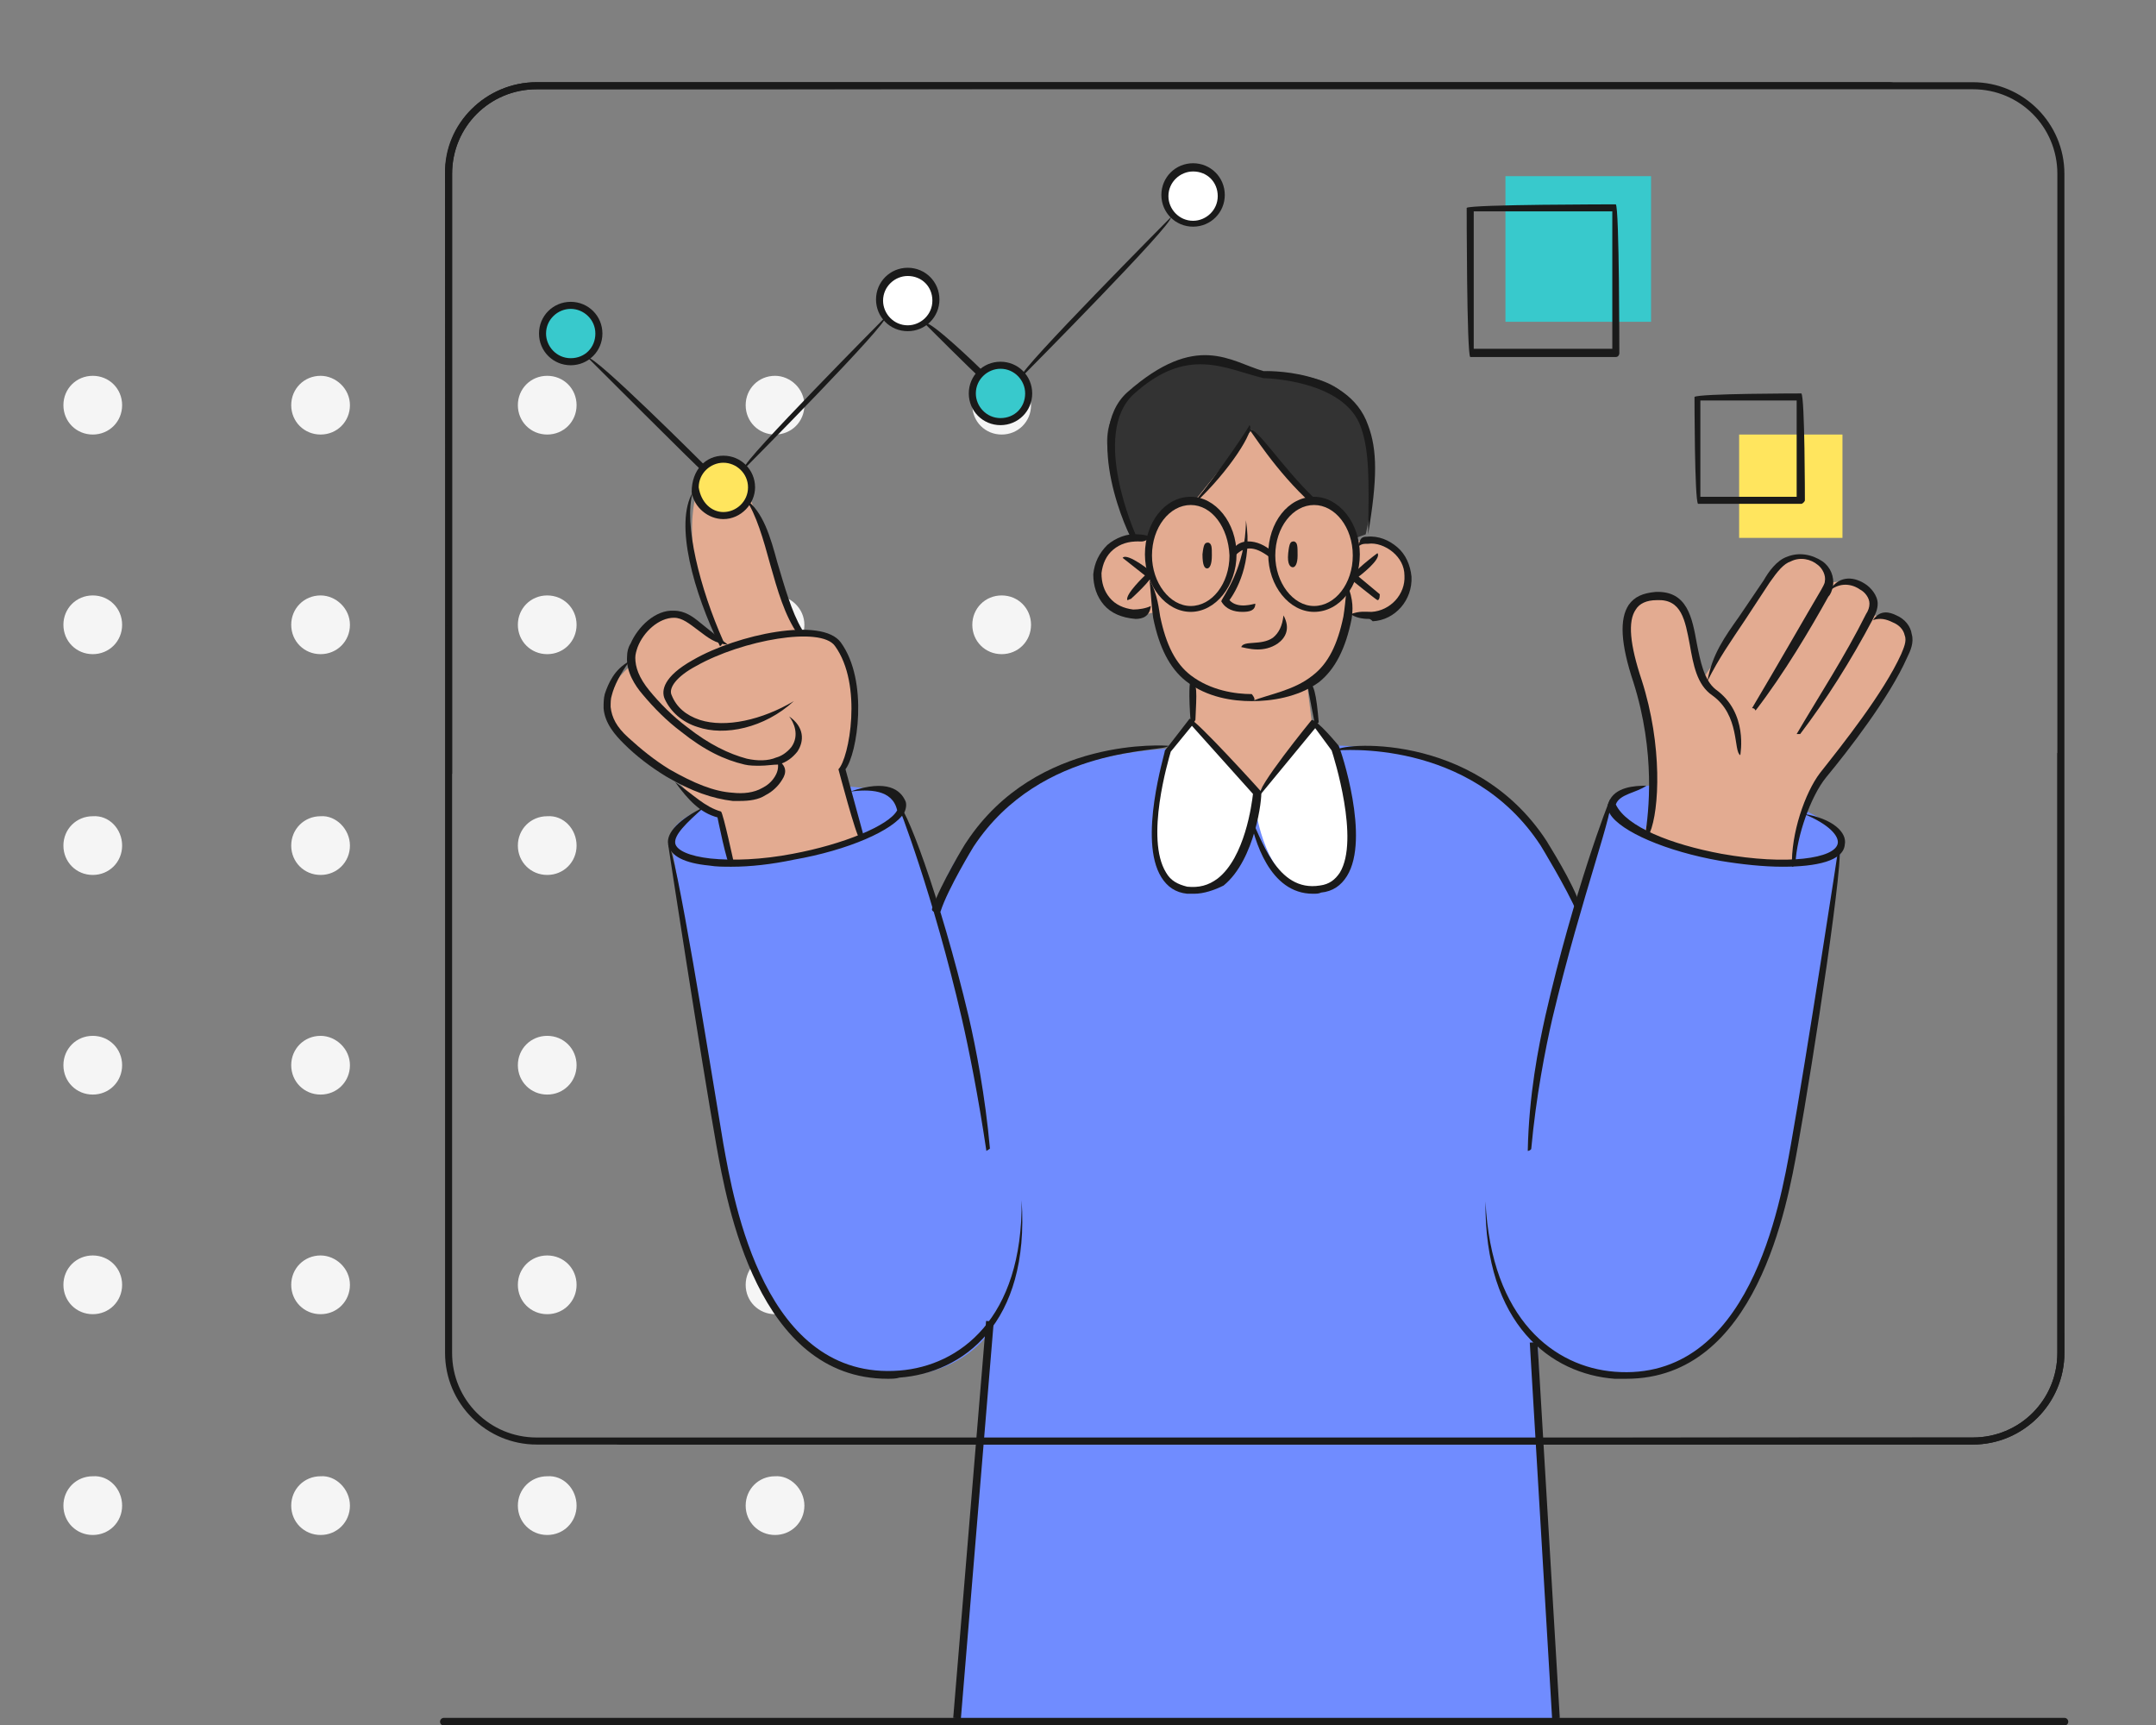 <?xml version="1.0" encoding="utf-8"?>
<!-- Generator: Adobe Illustrator 27.1.1, SVG Export Plug-In . SVG Version: 6.00 Build 0)  -->
<svg version="1.1" id="Layer_1" xmlns="http://www.w3.org/2000/svg" xmlns:xlink="http://www.w3.org/1999/xlink" x="0px" y="0px"
	 viewBox="0 0 183.6 146.9" style="enable-background:new 0 0 183.6 146.9;" xml:space="preserve">
<rect x="0" y="0" width="183.6" height="146.9" fill="#808080" stroke="none"/>
<style type="text/css">
	.st0{clip-path:url(#SVGID_00000090293960300233232520000002487175119196831656_);fill:#F5F5F5;}
	.st1{clip-path:url(#SVGID_00000148622315820186870220000006379789616293274021_);fill:#F5F5F5;}
	.st2{clip-path:url(#SVGID_00000036233138386192172120000018385369730787497866_);fill:#F5F5F5;}
	.st3{clip-path:url(#SVGID_00000021099888359861348730000003402902507035255487_);fill:#F5F5F5;}
	.st4{clip-path:url(#SVGID_00000098912164506464050950000002932355353897503382_);fill:#F5F5F5;}
	.st5{clip-path:url(#SVGID_00000065043597885198875330000003907010564349218707_);fill:#F5F5F5;}
	.st6{clip-path:url(#SVGID_00000099624150245941495000000003559789869969387682_);fill:#F5F5F5;}
	.st7{clip-path:url(#SVGID_00000145743670381696771050000010344424512905677449_);fill:#F5F5F5;}
	.st8{clip-path:url(#SVGID_00000183952265262686089880000006796027294558238871_);fill:#F5F5F5;}
	.st9{clip-path:url(#SVGID_00000022552387477712731440000011605304613877998765_);fill:#F5F5F5;}
	.st10{clip-path:url(#SVGID_00000052782250844322143490000004343077925439285154_);fill:#F5F5F5;}
	.st11{clip-path:url(#SVGID_00000129193509443487447870000008129998151447133618_);fill:#F5F5F5;}
	.st12{clip-path:url(#SVGID_00000093168711889430929280000014119718981457453701_);fill:#F5F5F5;}
	.st13{clip-path:url(#SVGID_00000065053853985339473050000013127436124816555139_);fill:#F5F5F5;}
	.st14{clip-path:url(#SVGID_00000042696098085124793240000009624151705672544142_);fill:#F5F5F5;}
	.st15{clip-path:url(#SVGID_00000093152430912969128380000007006901330198302607_);fill:#F5F5F5;}
	.st16{clip-path:url(#SVGID_00000033341900958648212590000007653766115188875702_);fill:#F5F5F5;}
	.st17{clip-path:url(#SVGID_00000160165648098805613940000003172184590103120012_);fill:#F5F5F5;}
	.st18{clip-path:url(#SVGID_00000003087501183736076910000011920267371970089876_);fill:#F5F5F5;}
	.st19{clip-path:url(#SVGID_00000034060333795849054700000007614170294192906669_);fill:#F5F5F5;}
	.st20{clip-path:url(#SVGID_00000182526602070301556830000011071882720379155853_);fill:#F5F5F5;}
	.st21{clip-path:url(#SVGID_00000165935935314115742910000014166555171006148796_);fill:#F5F5F5;}
	.st22{clip-path:url(#SVGID_00000134213223162225223070000007091105320774322830_);fill:#F5F5F5;}
	.st23{clip-path:url(#SVGID_00000090285735849273369660000013159679618757296810_);fill:#F5F5F5;}
	.st24{clip-path:url(#SVGID_00000077293916633286544290000017213547272810544826_);fill:#F5F5F5;}
	.st25{clip-path:url(#SVGID_00000092416725116251977710000017406385645737143211_);fill:#F5F5F5;}
	.st26{clip-path:url(#SVGID_00000147181521500244799200000000754322181249289142_);fill:#F5F5F5;}
	.st27{clip-path:url(#SVGID_00000124131402298196300030000012992677885870569113_);fill:#F5F5F5;}
	.st28{clip-path:url(#SVGID_00000029008135428338677670000005829919339117584553_);fill:#F5F5F5;}
	.st29{clip-path:url(#SVGID_00000124132105916265387030000006040945881571611537_);fill:#F5F5F5;}
	.st30{clip-path:url(#SVGID_00000014627834504772077820000018186258577337027726_);fill:#F5F5F5;}
	.st31{clip-path:url(#SVGID_00000008127849773194687370000005360397241438380422_);fill:#F5F5F5;}
	.st32{clip-path:url(#SVGID_00000011002606075658796140000008622560909508530321_);fill:#F5F5F5;}
	.st33{clip-path:url(#SVGID_00000114051194462233918630000009348564740093548478_);fill:#F5F5F5;}
	.st34{clip-path:url(#SVGID_00000041262003428232682270000005377305199830352061_);fill:#F5F5F5;}
	.st35{clip-path:url(#SVGID_00000127758502606318832620000006055031724652435135_);fill:#F5F5F5;}
	.st36{clip-path:url(#SVGID_00000137839625481300078520000000875362447802317479_);fill:#333333;}
	.st37{clip-path:url(#SVGID_00000026164707863136117820000014691294613071906193_);fill:#708CFF;}
	.st38{clip-path:url(#SVGID_00000096038737433131961400000015403902835472167554_);fill:#E3AB91;}
	.st39{clip-path:url(#SVGID_00000145030744656176868300000016862239405695192758_);fill:#E3AB91;}
	.st40{clip-path:url(#SVGID_00000124870169353834372610000011715138981489165974_);fill:#E3AB91;}
	.st41{clip-path:url(#SVGID_00000124860488920767930100000014229017116152854661_);fill:#FFE55E;}
	.st42{clip-path:url(#SVGID_00000070080080826979953090000002265350281952502969_);fill:#FFFFFF;}
	.st43{clip-path:url(#SVGID_00000065783885390148366460000011911264075945667972_);fill:#FFFFFF;}
	.st44{clip-path:url(#SVGID_00000006685545023095365120000017012737053500524424_);fill:#38C9CC;}
	.st45{clip-path:url(#SVGID_00000085208919746396239850000013394799009163926923_);fill:#FFFFFF;}
	.st46{clip-path:url(#SVGID_00000023239003170435212300000007309385419386086078_);fill:#38C9CC;}
	.st47{fill:#38C9CC;}
	.st48{fill:#FFE55E;}
	.st49{clip-path:url(#SVGID_00000032624043790233788420000014279920717460642947_);fill:#333333;}
	.st50{clip-path:url(#SVGID_00000121962348386680806450000005377229761264402064_);fill:#1A1A1A;}
	.st51{clip-path:url(#SVGID_00000062889619969254674540000014071479134537032107_);fill:#1A1A1A;}
	.st52{clip-path:url(#SVGID_00000131326726459236356360000014181623263979419296_);fill:#1A1A1A;}
	.st53{clip-path:url(#SVGID_00000147220685680955679070000011879765627337052332_);fill:#1A1A1A;}
	.st54{clip-path:url(#SVGID_00000076562290915274713240000016126769926198012823_);fill:#1A1A1A;}
	.st55{clip-path:url(#SVGID_00000096053134323769448020000014337063207834369445_);fill:#1A1A1A;}
	.st56{clip-path:url(#SVGID_00000049925834725151541390000000773724755683408524_);fill:#1A1A1A;}
	.st57{clip-path:url(#SVGID_00000060742420331616351530000017062765749026192787_);fill:#1A1A1A;}
	.st58{clip-path:url(#SVGID_00000069362797791451009980000017559543801780488357_);fill:#1A1A1A;}
	.st59{clip-path:url(#SVGID_00000088841148551036277960000012346930864499137957_);fill:#1A1A1A;}
	.st60{clip-path:url(#SVGID_00000002364799820462234190000004611289766600081026_);fill:#1A1A1A;}
	.st61{clip-path:url(#SVGID_00000181808004732017671650000011891839443046272152_);fill:#1A1A1A;}
	.st62{clip-path:url(#SVGID_00000161607574427862318780000005070276267072637832_);fill:#1A1A1A;}
	.st63{clip-path:url(#SVGID_00000129189109159720245510000003593409647712613765_);fill:#1A1A1A;}
	.st64{clip-path:url(#SVGID_00000075867948049669820980000008329910748693333901_);fill:#1A1A1A;}
	.st65{clip-path:url(#SVGID_00000128480133934379634620000007324929151931540666_);fill:#1A1A1A;}
	.st66{clip-path:url(#SVGID_00000128481615581980572120000009232042746881355420_);fill:#1A1A1A;}
	.st67{clip-path:url(#SVGID_00000061436801819992129770000006178875868170386310_);fill:#1A1A1A;}
	.st68{clip-path:url(#SVGID_00000122686893647744648830000009056062573367443637_);fill:#1A1A1A;}
	.st69{clip-path:url(#SVGID_00000123411753171723107310000006285190757106634122_);fill:#1A1A1A;}
	.st70{clip-path:url(#SVGID_00000160907527543571049680000015349215064004135065_);fill:#1A1A1A;}
	.st71{clip-path:url(#SVGID_00000072961930556889078140000018047213165221763006_);fill:#1A1A1A;}
	.st72{clip-path:url(#SVGID_00000163787009600948151210000015432124730357384834_);fill:#1A1A1A;}
	.st73{clip-path:url(#SVGID_00000121257481778023823870000017854026341353670316_);fill:#1A1A1A;}
	.st74{clip-path:url(#SVGID_00000089540963570544770730000004744950344144603027_);fill:#1A1A1A;}
	.st75{clip-path:url(#SVGID_00000096031009869740101540000000619954540783601324_);fill:#1A1A1A;}
	.st76{clip-path:url(#SVGID_00000120556076819562478280000003892004939521396399_);fill:#1A1A1A;}
	.st77{clip-path:url(#SVGID_00000142873659851778120150000008788150811398627761_);fill:#1A1A1A;}
	.st78{clip-path:url(#SVGID_00000083071310388650866840000002894099255399010978_);fill:#1A1A1A;}
	.st79{clip-path:url(#SVGID_00000131325936997427148580000005409623436253077384_);fill:#1A1A1A;}
	.st80{clip-path:url(#SVGID_00000045593914032825123790000007350412294655931015_);fill:#1A1A1A;}
	.st81{clip-path:url(#SVGID_00000101066701362458385840000008548968896024934549_);fill:#1A1A1A;}
	.st82{clip-path:url(#SVGID_00000074410524225099550350000003860381733180474812_);fill:#1A1A1A;}
	.st83{clip-path:url(#SVGID_00000094596930085789799280000014172198414722190722_);fill:#1A1A1A;}
	.st84{clip-path:url(#SVGID_00000130630791811372236920000000530069332048559753_);fill:#1A1A1A;}
	.st85{clip-path:url(#SVGID_00000168824920730304592550000000988243007916791711_);fill:#1A1A1A;}
	.st86{clip-path:url(#SVGID_00000008871772154426594930000012140932030567644821_);fill:#1A1A1A;}
	.st87{clip-path:url(#SVGID_00000029038920114341551630000007682815651119431091_);fill:#1A1A1A;}
	.st88{clip-path:url(#SVGID_00000011010540903128443020000000117960600320028039_);fill:#1A1A1A;}
	.st89{clip-path:url(#SVGID_00000101786494487097995290000013749661407425637529_);fill:#1A1A1A;}
	.st90{clip-path:url(#SVGID_00000024700263054737233900000003646571945188958396_);fill:#1A1A1A;}
	.st91{clip-path:url(#SVGID_00000171690435332352064000000008420517422100778120_);fill:#1A1A1A;}
	.st92{clip-path:url(#SVGID_00000006706609883586070990000003715259075472859573_);fill:#1A1A1A;}
	.st93{clip-path:url(#SVGID_00000046313833921232926560000004506758506507211658_);fill:#1A1A1A;}
	.st94{clip-path:url(#SVGID_00000165912790291178430730000014775556281036774846_);fill:#1A1A1A;}
	.st95{clip-path:url(#SVGID_00000137840368002926913240000004134379015569627554_);fill:#1A1A1A;}
	.st96{clip-path:url(#SVGID_00000071532355082216494860000000418138647497623981_);fill:#1A1A1A;}
	.st97{clip-path:url(#SVGID_00000074431831565683083210000014115054570258524095_);fill:#1A1A1A;}
	.st98{clip-path:url(#SVGID_00000010995129190902108460000008043314446237247378_);fill:#1A1A1A;}
	.st99{clip-path:url(#SVGID_00000119831858961823392920000016204025909897414590_);fill:#1A1A1A;}
	
		.st100{clip-path:url(#SVGID_00000016071299844508038840000007107275853876227249_);fill:none;stroke:#1A1A1A;stroke-width:0.655;stroke-miterlimit:10;}
	.st101{clip-path:url(#SVGID_00000007421418249903175070000001865591503384215953_);fill:#1A1A1A;}
	
		.st102{clip-path:url(#SVGID_00000155148367305497319200000008352829230508935615_);fill:none;stroke:#1A1A1A;stroke-width:0.655;stroke-linecap:round;stroke-linejoin:round;stroke-miterlimit:10;}
</style>
<g>
	<g>
		<defs>
			<rect id="SVGID_1_" width="183.6" height="146.9"/>
		</defs>
		<clipPath id="SVGID_00000011007945662802812610000015615896938200899992_">
			<use xlink:href="#SVGID_1_"  style="overflow:visible;"/>
		</clipPath>
		<path style="clip-path:url(#SVGID_00000011007945662802812610000015615896938200899992_);fill:#F5F5F5;" d="M10.4,34.5
			c0,1.4-1.1,2.5-2.5,2.5c-1.4,0-2.5-1.1-2.5-2.5S6.5,32,7.9,32C9.3,32,10.4,33.1,10.4,34.5"/>
	</g>
	<g>
		<defs>
			<rect id="SVGID_00000113339108693441479850000004723539710236644265_" width="183.6" height="146.9"/>
		</defs>
		<clipPath id="SVGID_00000158719188046767325450000013139201457979731894_">
			<use xlink:href="#SVGID_00000113339108693441479850000004723539710236644265_"  style="overflow:visible;"/>
		</clipPath>
		<path style="clip-path:url(#SVGID_00000158719188046767325450000013139201457979731894_);fill:#F5F5F5;" d="M29.8,34.5
			c0,1.4-1.1,2.5-2.5,2.5c-1.4,0-2.5-1.1-2.5-2.5s1.1-2.5,2.5-2.5C28.6,32,29.8,33.1,29.8,34.5"/>
	</g>
	<g>
		<defs>
			<rect id="SVGID_00000033353057690751765020000010348906221387083394_" width="183.6" height="146.9"/>
		</defs>
		<clipPath id="SVGID_00000098916264093136720290000015868239071736603285_">
			<use xlink:href="#SVGID_00000033353057690751765020000010348906221387083394_"  style="overflow:visible;"/>
		</clipPath>
		<path style="clip-path:url(#SVGID_00000098916264093136720290000015868239071736603285_);fill:#F5F5F5;" d="M49.1,34.5
			c0,1.4-1.1,2.5-2.5,2.5c-1.4,0-2.5-1.1-2.5-2.5s1.1-2.5,2.5-2.5C48,32,49.1,33.1,49.1,34.5"/>
	</g>
	<g>
		<defs>
			<rect id="SVGID_00000039135356306006318390000017194515170235159701_" width="183.6" height="146.9"/>
		</defs>
		<clipPath id="SVGID_00000042738475695026689600000000833992221698832801_">
			<use xlink:href="#SVGID_00000039135356306006318390000017194515170235159701_"  style="overflow:visible;"/>
		</clipPath>
		<path style="clip-path:url(#SVGID_00000042738475695026689600000000833992221698832801_);fill:#F5F5F5;" d="M68.5,34.5
			c0,1.4-1.1,2.5-2.5,2.5c-1.4,0-2.5-1.1-2.5-2.5s1.1-2.5,2.5-2.5C67.3,32,68.5,33.1,68.5,34.5"/>
	</g>
	<g>
		<defs>
			<rect id="SVGID_00000038404798630405907780000005480730171890959249_" width="183.6" height="146.9"/>
		</defs>
		<clipPath id="SVGID_00000039843924873553935810000002011805102805006513_">
			<use xlink:href="#SVGID_00000038404798630405907780000005480730171890959249_"  style="overflow:visible;"/>
		</clipPath>
		<path style="clip-path:url(#SVGID_00000039843924873553935810000002011805102805006513_);fill:#F5F5F5;" d="M87.8,34.5
			c0,1.4-1.1,2.5-2.5,2.5c-1.4,0-2.5-1.1-2.5-2.5s1.1-2.5,2.5-2.5C86.7,32,87.8,33.1,87.8,34.5"/>
	</g>
	<g>
		<defs>
			<rect id="SVGID_00000108267498317936199410000006291615032196835969_" width="183.6" height="146.9"/>
		</defs>
		<clipPath id="SVGID_00000183241630887078890090000017359541287965362336_">
			<use xlink:href="#SVGID_00000108267498317936199410000006291615032196835969_"  style="overflow:visible;"/>
		</clipPath>
		<path style="clip-path:url(#SVGID_00000183241630887078890090000017359541287965362336_);fill:#F5F5F5;" d="M107.2,34.5
			c0,1.4-1.1,2.5-2.5,2.5c-1.4,0-2.5-1.1-2.5-2.5s1.1-2.5,2.5-2.5C106,32,107.2,33.1,107.2,34.5"/>
	</g>
	<g>
		<defs>
			<rect id="SVGID_00000182497842537558760220000010823628083227135121_" width="183.6" height="146.9"/>
		</defs>
		<clipPath id="SVGID_00000111192169809323783240000001484056993101438356_">
			<use xlink:href="#SVGID_00000182497842537558760220000010823628083227135121_"  style="overflow:visible;"/>
		</clipPath>
		<path style="clip-path:url(#SVGID_00000111192169809323783240000001484056993101438356_);fill:#F5F5F5;" d="M10.4,53.2
			c0,1.4-1.1,2.5-2.5,2.5c-1.4,0-2.5-1.1-2.5-2.5s1.1-2.5,2.5-2.5C9.3,50.7,10.4,51.8,10.4,53.2"/>
	</g>
	<g>
		<defs>
			<rect id="SVGID_00000167359041610177925260000011697137116226594192_" width="183.6" height="146.9"/>
		</defs>
		<clipPath id="SVGID_00000122715688896362354650000007614538108441108637_">
			<use xlink:href="#SVGID_00000167359041610177925260000011697137116226594192_"  style="overflow:visible;"/>
		</clipPath>
		<path style="clip-path:url(#SVGID_00000122715688896362354650000007614538108441108637_);fill:#F5F5F5;" d="M29.8,53.2
			c0,1.4-1.1,2.5-2.5,2.5c-1.4,0-2.5-1.1-2.5-2.5s1.1-2.5,2.5-2.5C28.6,50.7,29.8,51.8,29.8,53.2"/>
	</g>
	<g>
		<defs>
			<rect id="SVGID_00000002359290009103909320000005624792495731775123_" width="183.6" height="146.9"/>
		</defs>
		<clipPath id="SVGID_00000072997469802546019750000003290839200791211923_">
			<use xlink:href="#SVGID_00000002359290009103909320000005624792495731775123_"  style="overflow:visible;"/>
		</clipPath>
		<path style="clip-path:url(#SVGID_00000072997469802546019750000003290839200791211923_);fill:#F5F5F5;" d="M49.1,53.2
			c0,1.4-1.1,2.5-2.5,2.5c-1.4,0-2.5-1.1-2.5-2.5s1.1-2.5,2.5-2.5C48,50.7,49.1,51.8,49.1,53.2"/>
	</g>
	<g>
		<defs>
			<rect id="SVGID_00000034780948061690844530000003700657455600135588_" width="183.6" height="146.9"/>
		</defs>
		<clipPath id="SVGID_00000128479255926580342460000014181379029961199517_">
			<use xlink:href="#SVGID_00000034780948061690844530000003700657455600135588_"  style="overflow:visible;"/>
		</clipPath>
		<path style="clip-path:url(#SVGID_00000128479255926580342460000014181379029961199517_);fill:#F5F5F5;" d="M68.5,53.2
			c0,1.4-1.1,2.5-2.5,2.5c-1.4,0-2.5-1.1-2.5-2.5s1.1-2.5,2.5-2.5C67.3,50.7,68.5,51.8,68.5,53.2"/>
	</g>
	<g>
		<defs>
			<rect id="SVGID_00000019649524561772716270000006153736296954365593_" width="183.6" height="146.9"/>
		</defs>
		<clipPath id="SVGID_00000048475130158853487270000014107037996950091198_">
			<use xlink:href="#SVGID_00000019649524561772716270000006153736296954365593_"  style="overflow:visible;"/>
		</clipPath>
		<path style="clip-path:url(#SVGID_00000048475130158853487270000014107037996950091198_);fill:#F5F5F5;" d="M87.8,53.2
			c0,1.4-1.1,2.5-2.5,2.5c-1.4,0-2.5-1.1-2.5-2.5s1.1-2.5,2.5-2.5C86.7,50.7,87.8,51.8,87.8,53.2"/>
	</g>
	<g>
		<defs>
			<rect id="SVGID_00000091012449260987187220000012465574868266102448_" width="183.6" height="146.9"/>
		</defs>
		<clipPath id="SVGID_00000132064797060836809390000012036394026023985811_">
			<use xlink:href="#SVGID_00000091012449260987187220000012465574868266102448_"  style="overflow:visible;"/>
		</clipPath>
		<path style="clip-path:url(#SVGID_00000132064797060836809390000012036394026023985811_);fill:#F5F5F5;" d="M107.2,53.2
			c0,1.4-1.1,2.5-2.5,2.5c-1.4,0-2.5-1.1-2.5-2.5s1.1-2.5,2.5-2.5C106,50.7,107.2,51.8,107.2,53.2"/>
	</g>
	<g>
		<defs>
			<rect id="SVGID_00000016772225727653374310000005455276126595791505_" width="183.6" height="146.9"/>
		</defs>
		<clipPath id="SVGID_00000105396776786377004110000016942241247382066839_">
			<use xlink:href="#SVGID_00000016772225727653374310000005455276126595791505_"  style="overflow:visible;"/>
		</clipPath>
		<path style="clip-path:url(#SVGID_00000105396776786377004110000016942241247382066839_);fill:#F5F5F5;" d="M10.4,72
			c0,1.4-1.1,2.5-2.5,2.5c-1.4,0-2.5-1.1-2.5-2.5s1.1-2.5,2.5-2.5C9.3,69.4,10.4,70.6,10.4,72"/>
	</g>
	<g>
		<defs>
			<rect id="SVGID_00000061448691985637403410000004328296606687355577_" width="183.6" height="146.9"/>
		</defs>
		<clipPath id="SVGID_00000078031166841156784790000007627402854735002552_">
			<use xlink:href="#SVGID_00000061448691985637403410000004328296606687355577_"  style="overflow:visible;"/>
		</clipPath>
		<path style="clip-path:url(#SVGID_00000078031166841156784790000007627402854735002552_);fill:#F5F5F5;" d="M29.8,72
			c0,1.4-1.1,2.5-2.5,2.5c-1.4,0-2.5-1.1-2.5-2.5s1.1-2.5,2.5-2.5C28.6,69.4,29.8,70.6,29.8,72"/>
	</g>
	<g>
		<defs>
			<rect id="SVGID_00000134219010410349945050000009644328351977144195_" width="183.6" height="146.9"/>
		</defs>
		<clipPath id="SVGID_00000058571164197687487810000002170404715665262257_">
			<use xlink:href="#SVGID_00000134219010410349945050000009644328351977144195_"  style="overflow:visible;"/>
		</clipPath>
		<path style="clip-path:url(#SVGID_00000058571164197687487810000002170404715665262257_);fill:#F5F5F5;" d="M49.1,72
			c0,1.4-1.1,2.5-2.5,2.5c-1.4,0-2.5-1.1-2.5-2.5s1.1-2.5,2.5-2.5C48,69.4,49.1,70.6,49.1,72"/>
	</g>
	<g>
		<defs>
			<rect id="SVGID_00000159429950194456322430000005781797858973869503_" width="183.6" height="146.9"/>
		</defs>
		<clipPath id="SVGID_00000030486112507539829310000008240443500792007353_">
			<use xlink:href="#SVGID_00000159429950194456322430000005781797858973869503_"  style="overflow:visible;"/>
		</clipPath>
		<path style="clip-path:url(#SVGID_00000030486112507539829310000008240443500792007353_);fill:#F5F5F5;" d="M68.5,72
			c0,1.4-1.1,2.5-2.5,2.5c-1.4,0-2.5-1.1-2.5-2.5s1.1-2.5,2.5-2.5C67.3,69.4,68.5,70.6,68.5,72"/>
	</g>
	<g>
		<defs>
			<rect id="SVGID_00000155131326647944200230000004833963953676709807_" width="183.6" height="146.9"/>
		</defs>
		<clipPath id="SVGID_00000007387783041561535340000007767467465641323948_">
			<use xlink:href="#SVGID_00000155131326647944200230000004833963953676709807_"  style="overflow:visible;"/>
		</clipPath>
		<path style="clip-path:url(#SVGID_00000007387783041561535340000007767467465641323948_);fill:#F5F5F5;" d="M87.8,72
			c0,1.4-1.1,2.5-2.5,2.5c-1.4,0-2.5-1.1-2.5-2.5s1.1-2.5,2.5-2.5C86.7,69.4,87.8,70.6,87.8,72"/>
	</g>
	<g>
		<defs>
			<rect id="SVGID_00000142149909726062838110000009994914070247896719_" width="183.6" height="146.9"/>
		</defs>
		<clipPath id="SVGID_00000060718219759576950390000012243623433795474106_">
			<use xlink:href="#SVGID_00000142149909726062838110000009994914070247896719_"  style="overflow:visible;"/>
		</clipPath>
		<path style="clip-path:url(#SVGID_00000060718219759576950390000012243623433795474106_);fill:#F5F5F5;" d="M107.2,72
			c0,1.4-1.1,2.5-2.5,2.5c-1.4,0-2.5-1.1-2.5-2.5s1.1-2.5,2.5-2.5C106,69.4,107.2,70.6,107.2,72"/>
	</g>
	<g>
		<defs>
			<rect id="SVGID_00000182487405794823546590000004559610905627738516_" width="183.6" height="146.9"/>
		</defs>
		<clipPath id="SVGID_00000170988296511171342720000002050414450093514886_">
			<use xlink:href="#SVGID_00000182487405794823546590000004559610905627738516_"  style="overflow:visible;"/>
		</clipPath>
		<path style="clip-path:url(#SVGID_00000170988296511171342720000002050414450093514886_);fill:#F5F5F5;" d="M10.4,90.7
			c0,1.4-1.1,2.5-2.5,2.5c-1.4,0-2.5-1.1-2.5-2.5c0-1.4,1.1-2.5,2.5-2.5C9.3,88.2,10.4,89.3,10.4,90.7"/>
	</g>
	<g>
		<defs>
			<rect id="SVGID_00000065766267909593014370000017337215963568359838_" width="183.6" height="146.9"/>
		</defs>
		<clipPath id="SVGID_00000125567381005457132600000012680080287561850247_">
			<use xlink:href="#SVGID_00000065766267909593014370000017337215963568359838_"  style="overflow:visible;"/>
		</clipPath>
		<path style="clip-path:url(#SVGID_00000125567381005457132600000012680080287561850247_);fill:#F5F5F5;" d="M29.8,90.7
			c0,1.4-1.1,2.5-2.5,2.5c-1.4,0-2.5-1.1-2.5-2.5c0-1.4,1.1-2.5,2.5-2.5C28.6,88.2,29.8,89.3,29.8,90.7"/>
	</g>
	<g>
		<defs>
			<rect id="SVGID_00000097481711520583024240000015689731481772648074_" width="183.6" height="146.9"/>
		</defs>
		<clipPath id="SVGID_00000134968822065510913550000013077001140117140377_">
			<use xlink:href="#SVGID_00000097481711520583024240000015689731481772648074_"  style="overflow:visible;"/>
		</clipPath>
		<path style="clip-path:url(#SVGID_00000134968822065510913550000013077001140117140377_);fill:#F5F5F5;" d="M49.1,90.7
			c0,1.4-1.1,2.5-2.5,2.5c-1.4,0-2.5-1.1-2.5-2.5c0-1.4,1.1-2.5,2.5-2.5C48,88.2,49.1,89.3,49.1,90.7"/>
	</g>
	<g>
		<defs>
			<rect id="SVGID_00000003083069558028567330000017831595127358205072_" width="183.6" height="146.9"/>
		</defs>
		<clipPath id="SVGID_00000167386907025767776570000017123525298950560923_">
			<use xlink:href="#SVGID_00000003083069558028567330000017831595127358205072_"  style="overflow:visible;"/>
		</clipPath>
		<path style="clip-path:url(#SVGID_00000167386907025767776570000017123525298950560923_);fill:#F5F5F5;" d="M68.5,90.7
			c0,1.4-1.1,2.5-2.5,2.5c-1.4,0-2.5-1.1-2.5-2.5c0-1.4,1.1-2.5,2.5-2.5C67.3,88.2,68.5,89.3,68.5,90.7"/>
	</g>
	<g>
		<defs>
			<rect id="SVGID_00000007395102797404030160000001177649102897489832_" width="183.6" height="146.9"/>
		</defs>
		<clipPath id="SVGID_00000079455565872087411100000018176842161126325637_">
			<use xlink:href="#SVGID_00000007395102797404030160000001177649102897489832_"  style="overflow:visible;"/>
		</clipPath>
		<path style="clip-path:url(#SVGID_00000079455565872087411100000018176842161126325637_);fill:#F5F5F5;" d="M87.8,90.7
			c0,1.4-1.1,2.5-2.5,2.5c-1.4,0-2.5-1.1-2.5-2.5c0-1.4,1.1-2.5,2.5-2.5C86.7,88.2,87.8,89.3,87.8,90.7"/>
	</g>
	<g>
		<defs>
			<rect id="SVGID_00000176722786970326460300000013080915283934425004_" width="183.6" height="146.9"/>
		</defs>
		<clipPath id="SVGID_00000109751719136309686550000009817291219706255541_">
			<use xlink:href="#SVGID_00000176722786970326460300000013080915283934425004_"  style="overflow:visible;"/>
		</clipPath>
		<path style="clip-path:url(#SVGID_00000109751719136309686550000009817291219706255541_);fill:#F5F5F5;" d="M107.2,90.7
			c0,1.4-1.1,2.5-2.5,2.5c-1.4,0-2.5-1.1-2.5-2.5c0-1.4,1.1-2.5,2.5-2.5C106,88.2,107.2,89.3,107.2,90.7"/>
	</g>
	<g>
		<defs>
			<rect id="SVGID_00000084501167791963824970000007861002236550315428_" width="183.6" height="146.9"/>
		</defs>
		<clipPath id="SVGID_00000060722330954761956070000007128454495838245278_">
			<use xlink:href="#SVGID_00000084501167791963824970000007861002236550315428_"  style="overflow:visible;"/>
		</clipPath>
		<path style="clip-path:url(#SVGID_00000060722330954761956070000007128454495838245278_);fill:#F5F5F5;" d="M10.4,109.4
			c0,1.4-1.1,2.5-2.5,2.5c-1.4,0-2.5-1.1-2.5-2.5c0-1.4,1.1-2.5,2.5-2.5C9.3,106.9,10.4,108,10.4,109.4"/>
	</g>
	<g>
		<defs>
			<rect id="SVGID_00000064320683972812293860000014063258431767543199_" width="183.6" height="146.9"/>
		</defs>
		<clipPath id="SVGID_00000000924584571264419410000011077366915644185761_">
			<use xlink:href="#SVGID_00000064320683972812293860000014063258431767543199_"  style="overflow:visible;"/>
		</clipPath>
		<path style="clip-path:url(#SVGID_00000000924584571264419410000011077366915644185761_);fill:#F5F5F5;" d="M29.8,109.4
			c0,1.4-1.1,2.5-2.5,2.5c-1.4,0-2.5-1.1-2.5-2.5c0-1.4,1.1-2.5,2.5-2.5C28.6,106.9,29.8,108,29.8,109.4"/>
	</g>
	<g>
		<defs>
			<rect id="SVGID_00000057109783323140787930000008898396890162112703_" width="183.6" height="146.9"/>
		</defs>
		<clipPath id="SVGID_00000008134384016119280780000009993430469446710719_">
			<use xlink:href="#SVGID_00000057109783323140787930000008898396890162112703_"  style="overflow:visible;"/>
		</clipPath>
		<path style="clip-path:url(#SVGID_00000008134384016119280780000009993430469446710719_);fill:#F5F5F5;" d="M49.1,109.4
			c0,1.4-1.1,2.5-2.5,2.5c-1.4,0-2.5-1.1-2.5-2.5c0-1.4,1.1-2.5,2.5-2.5C48,106.9,49.1,108,49.1,109.4"/>
	</g>
	<g>
		<defs>
			<rect id="SVGID_00000067236608115827805560000010850259971111641535_" width="183.6" height="146.9"/>
		</defs>
		<clipPath id="SVGID_00000177460842514346409520000006127639772184826270_">
			<use xlink:href="#SVGID_00000067236608115827805560000010850259971111641535_"  style="overflow:visible;"/>
		</clipPath>
		<path style="clip-path:url(#SVGID_00000177460842514346409520000006127639772184826270_);fill:#F5F5F5;" d="M68.5,109.4
			c0,1.4-1.1,2.5-2.5,2.5c-1.4,0-2.5-1.1-2.5-2.5c0-1.4,1.1-2.5,2.5-2.5C67.3,106.9,68.5,108,68.5,109.4"/>
	</g>
	<g>
		<defs>
			<rect id="SVGID_00000136391584918304329350000004606073485082161568_" width="183.6" height="146.9"/>
		</defs>
		<clipPath id="SVGID_00000008836917772369183530000005553060964691410847_">
			<use xlink:href="#SVGID_00000136391584918304329350000004606073485082161568_"  style="overflow:visible;"/>
		</clipPath>
		<path style="clip-path:url(#SVGID_00000008836917772369183530000005553060964691410847_);fill:#F5F5F5;" d="M87.8,109.4
			c0,1.4-1.1,2.5-2.5,2.5c-1.4,0-2.5-1.1-2.5-2.5c0-1.4,1.1-2.5,2.5-2.5C86.7,106.9,87.8,108,87.8,109.4"/>
	</g>
	<g>
		<defs>
			<rect id="SVGID_00000000945254325186911570000008095955782559962285_" width="183.6" height="146.9"/>
		</defs>
		<clipPath id="SVGID_00000126288270184604046690000002531504493463700889_">
			<use xlink:href="#SVGID_00000000945254325186911570000008095955782559962285_"  style="overflow:visible;"/>
		</clipPath>
		<path style="clip-path:url(#SVGID_00000126288270184604046690000002531504493463700889_);fill:#F5F5F5;" d="M107.2,109.4
			c0,1.4-1.1,2.5-2.5,2.5c-1.4,0-2.5-1.1-2.5-2.5c0-1.4,1.1-2.5,2.5-2.5C106,106.9,107.2,108,107.2,109.4"/>
	</g>
	<g>
		<defs>
			<rect id="SVGID_00000087406323246225857110000014929077717220594087_" width="183.6" height="146.9"/>
		</defs>
		<clipPath id="SVGID_00000052095604948948324730000002051234136452738988_">
			<use xlink:href="#SVGID_00000087406323246225857110000014929077717220594087_"  style="overflow:visible;"/>
		</clipPath>
		<path style="clip-path:url(#SVGID_00000052095604948948324730000002051234136452738988_);fill:#F5F5F5;" d="M10.4,128.2
			c0,1.4-1.1,2.5-2.5,2.5c-1.4,0-2.5-1.1-2.5-2.5s1.1-2.5,2.5-2.5C9.3,125.6,10.4,126.8,10.4,128.2"/>
	</g>
	<g>
		<defs>
			<rect id="SVGID_00000183247756343886712070000002264082974136115127_" width="183.6" height="146.9"/>
		</defs>
		<clipPath id="SVGID_00000178199864700467778590000003980548011811333017_">
			<use xlink:href="#SVGID_00000183247756343886712070000002264082974136115127_"  style="overflow:visible;"/>
		</clipPath>
		<path style="clip-path:url(#SVGID_00000178199864700467778590000003980548011811333017_);fill:#F5F5F5;" d="M29.8,128.2
			c0,1.4-1.1,2.5-2.5,2.5c-1.4,0-2.5-1.1-2.5-2.5s1.1-2.5,2.5-2.5C28.6,125.6,29.8,126.8,29.8,128.2"/>
	</g>
	<g>
		<defs>
			<rect id="SVGID_00000097469962438085698140000009195992794696564642_" width="183.6" height="146.9"/>
		</defs>
		<clipPath id="SVGID_00000124840711476749979420000007017131734073917854_">
			<use xlink:href="#SVGID_00000097469962438085698140000009195992794696564642_"  style="overflow:visible;"/>
		</clipPath>
		<path style="clip-path:url(#SVGID_00000124840711476749979420000007017131734073917854_);fill:#F5F5F5;" d="M49.1,128.2
			c0,1.4-1.1,2.5-2.5,2.5c-1.4,0-2.5-1.1-2.5-2.5s1.1-2.5,2.5-2.5C48,125.6,49.1,126.8,49.1,128.2"/>
	</g>
	<g>
		<defs>
			<rect id="SVGID_00000116942621369133708470000015282360674052670895_" width="183.6" height="146.9"/>
		</defs>
		<clipPath id="SVGID_00000039114404145403418620000009766842546970923657_">
			<use xlink:href="#SVGID_00000116942621369133708470000015282360674052670895_"  style="overflow:visible;"/>
		</clipPath>
		<path style="clip-path:url(#SVGID_00000039114404145403418620000009766842546970923657_);fill:#F5F5F5;" d="M68.5,128.2
			c0,1.4-1.1,2.5-2.5,2.5c-1.4,0-2.5-1.1-2.5-2.5s1.1-2.5,2.5-2.5C67.3,125.6,68.5,126.8,68.5,128.2"/>
	</g>
	<g>
		<defs>
			<rect id="SVGID_00000098906262417875389210000016665321978041426060_" width="183.6" height="146.9"/>
		</defs>
		<clipPath id="SVGID_00000034058175052280887950000001023310369040439196_">
			<use xlink:href="#SVGID_00000098906262417875389210000016665321978041426060_"  style="overflow:visible;"/>
		</clipPath>
		<path style="clip-path:url(#SVGID_00000034058175052280887950000001023310369040439196_);fill:#F5F5F5;" d="M87.8,128.2
			c0,1.4-1.1,2.5-2.5,2.5c-1.4,0-2.5-1.1-2.5-2.5s1.1-2.5,2.5-2.5C86.7,125.6,87.8,126.8,87.8,128.2"/>
	</g>
	<g>
		<defs>
			<rect id="SVGID_00000143577761170071062780000015226490636430212738_" width="183.6" height="146.9"/>
		</defs>
		<clipPath id="SVGID_00000007398643911267963210000011122816532234502800_">
			<use xlink:href="#SVGID_00000143577761170071062780000015226490636430212738_"  style="overflow:visible;"/>
		</clipPath>
		<path style="clip-path:url(#SVGID_00000007398643911267963210000011122816532234502800_);fill:#F5F5F5;" d="M107.2,128.2
			c0,1.4-1.1,2.5-2.5,2.5c-1.4,0-2.5-1.1-2.5-2.5s1.1-2.5,2.5-2.5C106,125.6,107.2,126.8,107.2,128.2"/>
	</g>
	<g>
		<defs>
			<rect id="SVGID_00000013194710677965871220000005400577857349171088_" width="183.6" height="146.9"/>
		</defs>
		<clipPath id="SVGID_00000085953153574291118400000010551342427518977212_">
			<use xlink:href="#SVGID_00000013194710677965871220000005400577857349171088_"  style="overflow:visible;"/>
		</clipPath>
		<path style="clip-path:url(#SVGID_00000085953153574291118400000010551342427518977212_);fill:#333333;" d="M116.3,45.5
			c0,0,1.5-6-0.2-9.6c-1.6-3.6-4.2-4-8.3-4.1c0,0-7-3.5-12.4,2.7c-2.6,3,0,6.7,1,10.9c0.1,0.5,1.3,0.6,1.3,0.6s0.5-3.2,4-3.3
			l4.9-6.1l4.9,5.9c0,0,3.2,0.6,3.7,3.4L116.3,45.5z"/>
	</g>
	<g>
		<defs>
			<rect id="SVGID_00000175293326312996047320000015107862369576815292_" width="183.6" height="146.9"/>
		</defs>
		<clipPath id="SVGID_00000027604559956648198630000008603294987984111232_">
			<use xlink:href="#SVGID_00000175293326312996047320000015107862369576815292_"  style="overflow:visible;"/>
		</clipPath>
		<path style="clip-path:url(#SVGID_00000027604559956648198630000008603294987984111232_);fill:#708CFF;" d="M101.4,63.7
			c0,0-10.1-0.3-15.9,4.8c-5.7,5.1-5.8,9.2-5.8,9.2l-3-9.4c0,0-1.7-2.4-11.5-0.8c-9.8,1.6-8,4.5-8,4.5l5,29.8c0,0,2,16,14.4,15.4
			C89,116.5,87.1,101,87.1,101s-1.8,0.9-2.4,6.7c-0.6,5.8-1.6,21.6-2.2,28.4c-0.6,6.9-1,10.2-1,10.2h51c0,0-1.5-25.8-1.6-35.2
			c-0.4-28.9-4.9-4.6-4.3-7.8c0,0,0.5,12.6,10.8,13.7c10.3,1.1,13.8-11.7,14.5-15.3c0.7-3.6,4.9-29.6,4.9-29.6s0.7-3.2-10-4.9
			c-8.8-1.4-9.5,1.2-9.5,1.2l-3,9c0,0-2.6-7.5-8.2-10.7c-6.5-3.7-13.6-3.2-13.6-3.2L101.4,63.7z"/>
	</g>
	<g>
		<defs>
			<rect id="SVGID_00000101062821980467115150000016486051582708819084_" width="183.6" height="146.9"/>
		</defs>
		<clipPath id="SVGID_00000168809770674539626440000001635026885538515865_">
			<use xlink:href="#SVGID_00000101062821980467115150000016486051582708819084_"  style="overflow:visible;"/>
		</clipPath>
		<path style="clip-path:url(#SVGID_00000168809770674539626440000001635026885538515865_);fill:#E3AB91;" d="M101.1,67.9l0.6-9.6
			c0,0-3.2-2.8-3.3-6.2c0,0-4.7,1.6-5-2.7C93.2,45,97.7,46,97.7,46s1.2-3.5,4-3.3l4.9-6.1l4.9,5.9c0,0,3.3,0.3,3.9,3.6
			c0,0,4.2-0.9,4.3,2.9c0.2,3.8-3.5,3.9-4.8,3.3c-0.2,0-1.6,5.1-3.6,5.9l1.2,9.6c0,0-1.2,1.9-6,1.6
			C101.9,69.1,101.1,67.9,101.1,67.9"/>
	</g>
	<g>
		<defs>
			<rect id="SVGID_00000096048853976748212370000014744440488808867002_" width="183.6" height="146.9"/>
		</defs>
		<clipPath id="SVGID_00000036940161355243562680000005190635197781707914_">
			<use xlink:href="#SVGID_00000096048853976748212370000014744440488808867002_"  style="overflow:visible;"/>
		</clipPath>
		<path style="clip-path:url(#SVGID_00000036940161355243562680000005190635197781707914_);fill:#E3AB91;" d="M73.5,71.3l-1.7-6
			c0,0,1.4-2.5,1-5.3c-0.4-2.8-0.3-6.7-4.7-6.2c0,0-1.7-3.4-2.7-6.8c-1-3.4-1.5-4.5-1.5-4.5s-1.3,1.4-2.2,1.3
			c-0.9-0.1-2.6-0.9-2.5-1.4c0,0-0.6,2.3,0,5.6c0.6,3.3,2,6.3,2,6.3s-2.8-2-3.8-2.1c-1-0.1-4.1,2.1-3.6,4.4c0,0-2,1.6-2.1,3.2
			c-0.1,1.6,2.4,4,6,6.6c0,0,1.9,2.8,3.6,2.9l0.9,4.2c0,0,2.5,0,6-0.7C71.7,72.2,73.5,71.3,73.5,71.3"/>
	</g>
	<g>
		<defs>
			<rect id="SVGID_00000148637415057442584240000016704551853926582689_" width="183.6" height="146.9"/>
		</defs>
		<clipPath id="SVGID_00000168810874025178033120000001598840789919257477_">
			<use xlink:href="#SVGID_00000148637415057442584240000016704551853926582689_"  style="overflow:visible;"/>
		</clipPath>
		<path style="clip-path:url(#SVGID_00000168810874025178033120000001598840789919257477_);fill:#E3AB91;" d="M140,71
			c0,0,1.1-3.1,0.7-6.2c-0.4-3.1-1.3-7.4-1.8-8.7c-0.5-1.3-1-5.2,1.7-5.3c2.7-0.1,3.1,1.4,3.4,2.9c0.3,1.4,1,4.1,1,4.1l6.8-9.9
			c0,0,3.6-1.8,4,1.5c0,0.5,1.2-0.3,2.6,0.4s1,2.4,1,2.4c0.2,0.3,0.6,0.2,1.9,0.7c1.3,0.6,1.4,1.8,0.7,3.2c-0.7,1.4-3,5.5-4.8,7.6
			s-2.7,3.4-3.7,6.1c-1,2.7-0.9,3.6-0.9,3.6S146,73.7,140,71"/>
	</g>
	<g>
		<defs>
			<rect id="SVGID_00000168079398912566567210000011192709524985130399_" width="183.6" height="146.9"/>
		</defs>
		<clipPath id="SVGID_00000072998731499104189890000000664893984786425728_">
			<use xlink:href="#SVGID_00000168079398912566567210000011192709524985130399_"  style="overflow:visible;"/>
		</clipPath>
		<path style="clip-path:url(#SVGID_00000072998731499104189890000000664893984786425728_);fill:#FFE55E;" d="M64,41.5
			c0,1.3-1.1,2.4-2.4,2.4c-1.3,0-2.4-1.1-2.4-2.4c0-1.3,1.1-2.4,2.4-2.4C62.9,39.1,64,40.1,64,41.5"/>
	</g>
	<g>
		<defs>
			<rect id="SVGID_00000101826184165455513790000009794160855356947094_" width="183.6" height="146.9"/>
		</defs>
		<clipPath id="SVGID_00000026122666984204431680000014816147718093150362_">
			<use xlink:href="#SVGID_00000101826184165455513790000009794160855356947094_"  style="overflow:visible;"/>
		</clipPath>
		<path style="clip-path:url(#SVGID_00000026122666984204431680000014816147718093150362_);fill:#FFFFFF;" d="M114.5,66.6
			c-0.2-0.6-0.4-1.9-0.9-3c-0.3-0.7-1.5-2.1-1.5-2.1l-4.8,5.8l-5.8-5.8l-1.8,2.2c0,0-3.5,10.3,0.7,11.7c4.2,1.4,6-4.2,6.1-4.7
			c0.1-0.4,0.5-1.4,0.5-1.4s1.1,7.3,5.7,6.4C117.1,74.9,114.8,67.6,114.5,66.6"/>
	</g>
	<g>
		<defs>
			<rect id="SVGID_00000168834277799116174080000001168725286121462705_" width="183.6" height="146.9"/>
		</defs>
		<clipPath id="SVGID_00000105424281953445341510000014999373140925164676_">
			<use xlink:href="#SVGID_00000168834277799116174080000001168725286121462705_"  style="overflow:visible;"/>
		</clipPath>
		<path style="clip-path:url(#SVGID_00000105424281953445341510000014999373140925164676_);fill:#FFFFFF;" d="M79.7,25.5
			c0,1.3-1.1,2.4-2.4,2.4c-1.3,0-2.4-1.1-2.4-2.4c0-1.3,1.1-2.4,2.4-2.4C78.6,23.1,79.7,24.2,79.7,25.5"/>
	</g>
	<g>
		<defs>
			<rect id="SVGID_00000118386298840690562170000004835234171831226763_" width="183.6" height="146.9"/>
		</defs>
		<clipPath id="SVGID_00000057842886310013186310000004650131621671701695_">
			<use xlink:href="#SVGID_00000118386298840690562170000004835234171831226763_"  style="overflow:visible;"/>
		</clipPath>
		<path style="clip-path:url(#SVGID_00000057842886310013186310000004650131621671701695_);fill:#38C9CC;" d="M87.6,33.5
			c0,1.3-1.1,2.4-2.4,2.4c-1.3,0-2.4-1.1-2.4-2.4c0-1.3,1.1-2.4,2.4-2.4C86.5,31.1,87.6,32.2,87.6,33.5"/>
	</g>
	<g>
		<defs>
			<rect id="SVGID_00000139259014015750357120000010122436020018718626_" width="183.6" height="146.9"/>
		</defs>
		<clipPath id="SVGID_00000127002363986346958160000006132073699156192415_">
			<use xlink:href="#SVGID_00000139259014015750357120000010122436020018718626_"  style="overflow:visible;"/>
		</clipPath>
		<path style="clip-path:url(#SVGID_00000127002363986346958160000006132073699156192415_);fill:#FFFFFF;" d="M104.1,16.7
			c0,1.3-1.1,2.4-2.4,2.4c-1.3,0-2.4-1.1-2.4-2.4c0-1.3,1.1-2.4,2.4-2.4C103,14.3,104.1,15.3,104.1,16.7"/>
	</g>
	<g>
		<defs>
			<rect id="SVGID_00000166640097881748329000000011036660193594387845_" width="183.6" height="146.9"/>
		</defs>
		<clipPath id="SVGID_00000106121288040110349720000015109789594524698802_">
			<use xlink:href="#SVGID_00000166640097881748329000000011036660193594387845_"  style="overflow:visible;"/>
		</clipPath>
		<path style="clip-path:url(#SVGID_00000106121288040110349720000015109789594524698802_);fill:#38C9CC;" d="M51,28.4
			c0,1.3-1.1,2.4-2.4,2.4c-1.3,0-2.4-1.1-2.4-2.4s1.1-2.4,2.4-2.4C49.9,26,51,27.1,51,28.4"/>
	</g>
	<rect x="128.2" y="15" class="st47" width="12.4" height="12.4"/>
	<rect x="148.1" y="37" class="st48" width="8.8" height="8.8"/>
	<g>
		<defs>
			<rect id="SVGID_00000109716611687794764910000013713144080789347204_" width="183.6" height="146.9"/>
		</defs>
		<clipPath id="SVGID_00000045612326792862953160000002860407034330052286_">
			<use xlink:href="#SVGID_00000109716611687794764910000013713144080789347204_"  style="overflow:visible;"/>
		</clipPath>
		<path style="clip-path:url(#SVGID_00000045612326792862953160000002860407034330052286_);fill:#333333;" d="M107.8,31.8
			c0,0-6-1.7-11.6,2.1c-3.3,2.2-0.8,7.3,0.2,11.4c0.6,0.4,1.2,0.4,1.4,0.5c0.1-0.3,0.3-0.9,0.8-1.6c-0.2-1.7-0.6-11.1,9-11.9
			c0.7-0.1,1.2,0,1.7-0.1C108.4,32.2,108.6,31.8,107.8,31.8"/>
	</g>
	<g>
		<defs>
			<rect id="SVGID_00000041994735287118441810000009549278538041763972_" width="183.6" height="146.9"/>
		</defs>
		<clipPath id="SVGID_00000032606097084145165380000002444867143237647500_">
			<use xlink:href="#SVGID_00000041994735287118441810000009549278538041763972_"  style="overflow:visible;"/>
		</clipPath>
		<path style="clip-path:url(#SVGID_00000032606097084145165380000002444867143237647500_);fill:#1A1A1A;" d="M140.1,71.1
			c0.3-1.9,0.9-7-1-13c-1.1-3.3-1.2-5.4-0.4-6.6c0.5-0.7,1.2-1,2.3-1.1c2.7-0.1,3.1,2.2,3.5,4.4c0.3,1.5,0.6,3.1,1.6,3.9
			c2.8,2,2.1,5.5,2.1,5.6c-0.6-0.3,0-3.4-2.4-5.1c-1.3-0.9-1.6-2.6-1.9-4.3c-0.4-2.1-0.7-3.9-2.8-3.8c-0.9,0-1.5,0.3-1.8,0.8
			c-0.7,1-0.5,3,0.5,6c1.8,5.6,1.5,11.1,0.7,13C140.3,71,140.2,71.1,140.1,71.1"/>
	</g>
	<g>
		<defs>
			<rect id="SVGID_00000005226625999292436880000001980926210687511735_" width="183.6" height="146.9"/>
		</defs>
		<clipPath id="SVGID_00000004534439177814579910000010263093841787298966_">
			<use xlink:href="#SVGID_00000005226625999292436880000001980926210687511735_"  style="overflow:visible;"/>
		</clipPath>
		<path style="clip-path:url(#SVGID_00000004534439177814579910000010263093841787298966_);fill:#1A1A1A;" d="M149.2,60.3
			c2.2-3.7,4.6-7.9,5.9-10.1c0.1-0.2,0.3-0.5,0.3-0.7c0.1-0.5-0.2-1.1-0.6-1.4c-0.6-0.5-1.5-0.7-2.3-0.3c-0.6,0.2-1.1,0.8-1.8,1.8
			c-0.8,1.2-1.5,2.3-2.1,3.2c-1.2,1.8-2.2,3.2-3.2,5.2c0.4-2.3,1.5-3.8,2.7-5.5c0.6-0.9,1.3-1.9,2.1-3.1c0.4-0.7,1.1-1.7,2-2
			c1-0.4,2.1-0.2,3,0.4c0.7,0.5,1,1.3,0.9,2.1c-0.1,0.4-0.2,0.7-0.4,0.9c-1.5,2.7-3.8,6.6-6.2,9.7C149.4,60.3,149.3,60.3,149.2,60.3
			"/>
	</g>
	<g>
		<defs>
			<rect id="SVGID_00000114032514860729248510000009923838008144489113_" width="183.6" height="146.9"/>
		</defs>
		<clipPath id="SVGID_00000034070942423660979720000010746615662033054868_">
			<use xlink:href="#SVGID_00000114032514860729248510000009923838008144489113_"  style="overflow:visible;"/>
		</clipPath>
		<path style="clip-path:url(#SVGID_00000034070942423660979720000010746615662033054868_);fill:#1A1A1A;" d="M153,62.5
			c2-3.4,4.1-6.6,5.9-10.2c0.2-0.3,0.3-0.6,0.3-0.9c0-0.5-0.4-1-0.8-1.2c-0.4-0.3-1.5-0.8-2.6,0.1c0.7-1.2,1.9-1.3,3-0.6
			c0.5,0.3,1.1,1,1.1,1.7c0,0.5-0.2,0.9-0.4,1.3c-1.9,3.6-4,6.9-6.2,9.8C153.2,62.5,153.1,62.5,153,62.5"/>
	</g>
	<g>
		<defs>
			<rect id="SVGID_00000060748780105250268230000002771963183534607264_" width="183.6" height="146.9"/>
		</defs>
		<clipPath id="SVGID_00000145043276325059105880000007573039276243548303_">
			<use xlink:href="#SVGID_00000060748780105250268230000002771963183534607264_"  style="overflow:visible;"/>
		</clipPath>
		<path style="clip-path:url(#SVGID_00000145043276325059105880000007573039276243548303_);fill:#1A1A1A;" d="M152.6,73.8
			c-0.1-2.8,1.1-6.3,2.4-8c1.9-2.4,5.4-6.8,6.9-10.1c0.2-0.5,0.5-1.1,0.3-1.6c-0.1-0.5-0.5-0.9-1-1.1c-0.6-0.3-1.1-0.4-1.7-0.2
			c0.6-0.9,1.4-0.7,2-0.4c0.7,0.3,1.2,0.9,1.3,1.6c0.2,0.7-0.1,1.4-0.4,2c-1.5,3.4-5,7.9-6.9,10.2c-1.3,1.6-2.5,5-2.6,7.3
			C152.9,73.7,152.7,73.8,152.6,73.8"/>
	</g>
	<g>
		<defs>
			<rect id="SVGID_00000133515707582086707390000017382911339801302934_" width="183.6" height="146.9"/>
		</defs>
		<clipPath id="SVGID_00000063628186942659066800000015454504190175282599_">
			<use xlink:href="#SVGID_00000133515707582086707390000017382911339801302934_"  style="overflow:visible;"/>
		</clipPath>
		<path style="clip-path:url(#SVGID_00000063628186942659066800000015454504190175282599_);fill:#1A1A1A;" d="M87,32
			c-0.2-0.5,12.7-13.5,12.7-13.5c0.4,0.4-12.5,13.4-12.5,13.4C87.1,32,87,32,87,32"/>
	</g>
	<g>
		<defs>
			<rect id="SVGID_00000121962779928249681180000011244261085163903879_" width="183.6" height="146.9"/>
		</defs>
		<clipPath id="SVGID_00000146482548632865085560000009428865916448074390_">
			<use xlink:href="#SVGID_00000121962779928249681180000011244261085163903879_"  style="overflow:visible;"/>
		</clipPath>
		<path style="clip-path:url(#SVGID_00000146482548632865085560000009428865916448074390_);fill:#1A1A1A;" d="M83.3,32
			c-0.2-0.1-4.6-4.5-4.6-4.5c0.4-0.4,4.8,3.9,4.8,3.9C83.4,32,83.4,32,83.3,32"/>
	</g>
	<g>
		<defs>
			<rect id="SVGID_00000098935948965977444410000014858262366631324057_" width="183.6" height="146.9"/>
		</defs>
		<clipPath id="SVGID_00000095303486600662423020000018390266921957789062_">
			<use xlink:href="#SVGID_00000098935948965977444410000014858262366631324057_"  style="overflow:visible;"/>
		</clipPath>
		<path style="clip-path:url(#SVGID_00000095303486600662423020000018390266921957789062_);fill:#1A1A1A;" d="M63.4,39.8
			c-0.2-0.5,12-12.8,12-12.8c0.4,0.4-11.8,12.7-11.8,12.7C63.6,39.8,63.5,39.8,63.4,39.8"/>
	</g>
	<g>
		<defs>
			<rect id="SVGID_00000128483742765860009290000005595172020918432682_" width="183.6" height="146.9"/>
		</defs>
		<clipPath id="SVGID_00000122710668994262576800000005423890874006681775_">
			<use xlink:href="#SVGID_00000128483742765860009290000005595172020918432682_"  style="overflow:visible;"/>
		</clipPath>
		<path style="clip-path:url(#SVGID_00000122710668994262576800000005423890874006681775_);fill:#1A1A1A;" d="M59.8,40.1
			c-0.2-0.1-9.7-9.6-9.7-9.6c0.4-0.4,9.9,9.1,9.9,9.1C60,40,59.9,40.1,59.8,40.1"/>
	</g>
	<g>
		<defs>
			<rect id="SVGID_00000176030799216463218150000018407471929439720078_" width="183.6" height="146.9"/>
		</defs>
		<clipPath id="SVGID_00000129181641090817125290000011412607557617222022_">
			<use xlink:href="#SVGID_00000176030799216463218150000018407471929439720078_"  style="overflow:visible;"/>
		</clipPath>
		<path style="clip-path:url(#SVGID_00000129181641090817125290000011412607557617222022_);fill:#1A1A1A;" d="M77.3,23.5
			c-1.1,0-2.1,0.9-2.1,2.1c0,1.1,0.9,2.1,2.1,2.1c1.1,0,2.1-0.9,2.1-2.1C79.4,24.4,78.5,23.5,77.3,23.5 M77.3,28.2
			c-1.5,0-2.7-1.2-2.7-2.7s1.2-2.7,2.7-2.7S80,24,80,25.5S78.8,28.2,77.3,28.2"/>
	</g>
	<g>
		<defs>
			<rect id="SVGID_00000085238242447780549380000012246172748975884936_" width="183.6" height="146.9"/>
		</defs>
		<clipPath id="SVGID_00000005236259478512670540000007510962117449137309_">
			<use xlink:href="#SVGID_00000085238242447780549380000012246172748975884936_"  style="overflow:visible;"/>
		</clipPath>
		<path style="clip-path:url(#SVGID_00000005236259478512670540000007510962117449137309_);fill:#1A1A1A;" d="M85.2,31.4
			c-1.1,0-2.1,0.9-2.1,2.1c0,1.1,0.9,2.1,2.1,2.1s2.1-0.9,2.1-2.1C87.3,32.4,86.4,31.4,85.2,31.4 M85.2,36.2c-1.5,0-2.7-1.2-2.7-2.7
			c0-1.5,1.2-2.7,2.7-2.7c1.5,0,2.7,1.2,2.7,2.7C87.9,35,86.7,36.2,85.2,36.2"/>
	</g>
	<g>
		<defs>
			<rect id="SVGID_00000158731669282524311590000001611540908127456700_" width="183.6" height="146.9"/>
		</defs>
		<clipPath id="SVGID_00000150073080234076320410000015851801444914928282_">
			<use xlink:href="#SVGID_00000158731669282524311590000001611540908127456700_"  style="overflow:visible;"/>
		</clipPath>
		<path style="clip-path:url(#SVGID_00000150073080234076320410000015851801444914928282_);fill:#1A1A1A;" d="M101.6,14.6
			c-1.1,0-2.1,0.9-2.1,2.1c0,1.1,0.9,2.1,2.1,2.1c1.1,0,2.1-0.9,2.1-2.1C103.7,15.5,102.8,14.6,101.6,14.6 M101.6,19.3
			c-1.5,0-2.7-1.2-2.7-2.7c0-1.5,1.2-2.7,2.7-2.7s2.7,1.2,2.7,2.7C104.3,18.1,103.1,19.3,101.6,19.3"/>
	</g>
	<g>
		<defs>
			<rect id="SVGID_00000085960937370593660600000003292183095591715223_" width="183.6" height="146.9"/>
		</defs>
		<clipPath id="SVGID_00000127007478189599785600000000238769779544374940_">
			<use xlink:href="#SVGID_00000085960937370593660600000003292183095591715223_"  style="overflow:visible;"/>
		</clipPath>
		<path style="clip-path:url(#SVGID_00000127007478189599785600000000238769779544374940_);fill:#1A1A1A;" d="M61.6,39.4
			c-1.1,0-2.1,0.9-2.1,2.1c0.2,1.3,1.1,2.1,2.1,2.1c1.1,0,2.1-0.9,2.1-2.1C63.7,40.3,62.7,39.4,61.6,39.4 M61.6,44.2
			c-1.3,0-2.5-1-2.7-2.3c0-1.9,1.2-3.1,2.7-3.1c1.5,0,2.7,1.2,2.7,2.7C64.3,42.9,63.1,44.2,61.6,44.2"/>
	</g>
	<g>
		<defs>
			<rect id="SVGID_00000163773679925377774970000008373507780572104586_" width="183.6" height="146.9"/>
		</defs>
		<clipPath id="SVGID_00000157279545365418767580000010315472296318250126_">
			<use xlink:href="#SVGID_00000163773679925377774970000008373507780572104586_"  style="overflow:visible;"/>
		</clipPath>
		<path style="clip-path:url(#SVGID_00000157279545365418767580000010315472296318250126_);fill:#1A1A1A;" d="M48.6,26.3
			c-1.1,0-2.1,0.9-2.1,2.1c0,1.1,0.9,2.1,2.1,2.1s2.1-0.9,2.1-2.1C50.7,27.2,49.7,26.3,48.6,26.3 M48.6,31.1c-1.5,0-2.7-1.2-2.7-2.7
			s1.2-2.7,2.7-2.7c1.5,0,2.7,1.2,2.7,2.7S50.1,31.1,48.6,31.1"/>
	</g>
	<g>
		<defs>
			<rect id="SVGID_00000148639405981383297380000016374705792250990010_" width="183.6" height="146.9"/>
		</defs>
		<clipPath id="SVGID_00000150084541032333125700000009872666749963508915_">
			<use xlink:href="#SVGID_00000148639405981383297380000016374705792250990010_"  style="overflow:visible;"/>
		</clipPath>
		<path style="clip-path:url(#SVGID_00000150084541032333125700000009872666749963508915_);fill:#1A1A1A;" d="M111.9,43
			c-1.8,0-3.3,1.9-3.3,4.3c0,2.3,1.5,4.3,3.3,4.3s3.3-1.9,3.3-4.3C115.2,44.9,113.7,43,111.9,43 M111.9,52.1c-2.1,0-3.9-2.2-3.9-4.9
			s1.7-4.9,3.9-4.9c2.1,0,3.9,2.2,3.9,4.9S114.1,52.1,111.9,52.1"/>
	</g>
	<g>
		<defs>
			<rect id="SVGID_00000106111602207899631540000013566653425280868282_" width="183.6" height="146.9"/>
		</defs>
		<clipPath id="SVGID_00000036931173278256162670000008910148603124478604_">
			<use xlink:href="#SVGID_00000106111602207899631540000013566653425280868282_"  style="overflow:visible;"/>
		</clipPath>
		<path style="clip-path:url(#SVGID_00000036931173278256162670000008910148603124478604_);fill:#1A1A1A;" d="M101.4,43
			c-1.8,0-3.3,1.9-3.3,4.3c0,2.3,1.5,4.3,3.3,4.3s3.3-1.9,3.3-4.3C104.6,44.9,103.2,43,101.4,43 M101.4,52.1c-2.1,0-3.9-2.2-3.9-4.9
			s1.7-4.9,3.9-4.9c2.1,0,3.9,2.2,3.9,4.9S103.5,52.1,101.4,52.1"/>
	</g>
	<g>
		<defs>
			<rect id="SVGID_00000009565976067372440460000010258743272462900120_" width="183.6" height="146.9"/>
		</defs>
		<clipPath id="SVGID_00000157990380471197489010000014209751591649508004_">
			<use xlink:href="#SVGID_00000009565976067372440460000010258743272462900120_"  style="overflow:visible;"/>
		</clipPath>
		<path style="clip-path:url(#SVGID_00000157990380471197489010000014209751591649508004_);fill:#1A1A1A;" d="M108.2,47.5
			c-0.8-0.6-1.3-0.8-1.8-0.8c-0.7,0-1.2,0.6-1.2,0.6c-0.5-0.4,0.1-1.2,1.1-1.2c0.7,0,1.4,0.3,2.1,0.9
			C108.4,47.5,108.3,47.5,108.2,47.5"/>
	</g>
	<g>
		<defs>
			<rect id="SVGID_00000176753803853077699280000000643985505060836524_" width="183.6" height="146.9"/>
		</defs>
		<clipPath id="SVGID_00000110429353047689057490000001276389912767555484_">
			<use xlink:href="#SVGID_00000176753803853077699280000000643985505060836524_"  style="overflow:visible;"/>
		</clipPath>
		<path style="clip-path:url(#SVGID_00000110429353047689057490000001276389912767555484_);fill:#1A1A1A;" d="M75.6,117.4
			c-11.1,0-13.7-14.9-14.6-19.9c-1.3-7.3-4.1-25.5-4.1-25.6c0.6,0.1,3.5,18.3,4.7,25.5c0.9,5,3.5,20.2,15,19.3
			c5.1-0.4,10.5-4.4,10.4-14.5c0.7,10.5-5,14.7-10.4,15.1C76.3,117.4,75.9,117.4,75.6,117.4"/>
	</g>
	<g>
		<defs>
			<rect id="SVGID_00000044889677257314604310000010280652214198165133_" width="183.6" height="146.9"/>
		</defs>
		<clipPath id="SVGID_00000028298410393109686120000014541510718768537534_">
			<use xlink:href="#SVGID_00000044889677257314604310000010280652214198165133_"  style="overflow:visible;"/>
		</clipPath>
		<path style="clip-path:url(#SVGID_00000028298410393109686120000014541510718768537534_);fill:#1A1A1A;" d="M84,98
			c-0.7-4.7-1.5-8.7-2.1-11.3c-2.4-10.4-5.4-18.2-5.5-18.3c0.6-0.1,3.6,7.7,6.1,18.2c0.6,2.6,1.4,6.7,1.8,11.2C84,98,84,98,84,98"/>
	</g>
	<g>
		<defs>
			<rect id="SVGID_00000029748466507582385860000012535395556199254683_" width="183.6" height="146.9"/>
		</defs>
		<clipPath id="SVGID_00000071544094971656149630000013832575526212814486_">
			<use xlink:href="#SVGID_00000029748466507582385860000012535395556199254683_"  style="overflow:visible;"/>
		</clipPath>
		<path style="clip-path:url(#SVGID_00000071544094971656149630000013832575526212814486_);fill:#1A1A1A;" d="M62.3,73.8
			c-0.7,0-1.3,0-1.9-0.1c-2.1-0.2-3.3-0.8-3.5-1.8c-0.2-1,1-2.2,3.1-3.2c-1.6,1.4-2.6,2.4-2.5,3.1c0.1,0.6,1.2,1.1,3,1.3
			c1.9,0.2,4.4,0.1,7-0.4c4.3-0.8,8.2-2.4,8.9-3.7c-0.4-1.8-2.4-1.8-4-1.6c3.2-1.1,4.3-0.1,4.7,0.8c0.1,0.2,0.1,0.6-0.1,1
			c-0.9,1.5-4.8,3.2-9.4,4C65.7,73.6,63.9,73.8,62.3,73.8"/>
	</g>
	<g>
		<defs>
			<rect id="SVGID_00000036942617498057739950000003517912773189039769_" width="183.6" height="146.9"/>
		</defs>
		<clipPath id="SVGID_00000103980851892716845520000010312250176894646934_">
			<use xlink:href="#SVGID_00000036942617498057739950000003517912773189039769_"  style="overflow:visible;"/>
		</clipPath>
		<path style="clip-path:url(#SVGID_00000103980851892716845520000010312250176894646934_);fill:#1A1A1A;" d="M79.7,77.7
			c-0.3-0.1-0.4-0.2-0.3-0.4c0.7-2,2.8-5.5,2.9-5.6c6-9.1,17.1-8.2,17.2-8.2c-0.2,0.6-10.8-0.2-16.6,8.6c0,0-2.2,3.6-2.8,5.5
			C80,77.7,79.9,77.7,79.7,77.7"/>
	</g>
	<g>
		<defs>
			<rect id="SVGID_00000000944198355854552150000003690852342701313180_" width="183.6" height="146.9"/>
		</defs>
		<clipPath id="SVGID_00000116205869673783486050000017269189842224608437_">
			<use xlink:href="#SVGID_00000000944198355854552150000003690852342701313180_"  style="overflow:visible;"/>
		</clipPath>
		<path style="clip-path:url(#SVGID_00000116205869673783486050000017269189842224608437_);fill:#1A1A1A;" d="M138.5,117.4
			c-0.3,0-0.7,0-1,0c-5.4-0.4-11.1-4.6-11-15.1c0.5,10.1,5.9,14.1,11,14.5c11.5,0.9,14.1-14.3,15-19.3c1.3-7.3,4.1-25.5,4.1-25.6
			c0.6,0.3-2.2,18.5-3.5,25.7C152.2,102.6,149.6,117.4,138.5,117.4"/>
	</g>
	<g>
		<defs>
			<rect id="SVGID_00000107584146976913679280000013362793086015174331_" width="183.6" height="146.9"/>
		</defs>
		<clipPath id="SVGID_00000007429990131510667010000012149208896907606938_">
			<use xlink:href="#SVGID_00000107584146976913679280000013362793086015174331_"  style="overflow:visible;"/>
		</clipPath>
		<path style="clip-path:url(#SVGID_00000007429990131510667010000012149208896907606938_);fill:#1A1A1A;" d="M130.1,98
			c0.1-4.8,0.9-8.8,1.5-11.5c2.4-10.5,5.4-18.3,5.5-18.4c0.6,0.3-2.4,8.1-4.9,18.6c-0.6,2.6-1.4,6.7-1.8,11.1
			C130.4,97.9,130.2,98,130.1,98"/>
	</g>
	<g>
		<defs>
			<rect id="SVGID_00000096777299344756029100000008894008221068849326_" width="183.6" height="146.9"/>
		</defs>
		<clipPath id="SVGID_00000039133982689394877400000000922555969759878820_">
			<use xlink:href="#SVGID_00000096777299344756029100000008894008221068849326_"  style="overflow:visible;"/>
		</clipPath>
		<path style="clip-path:url(#SVGID_00000039133982689394877400000000922555969759878820_);fill:#1A1A1A;" d="M151.8,73.8
			c-1.6,0-3.5-0.2-5.3-0.5c-4.6-0.8-8.5-2.5-9.4-4c-0.3-0.5-0.2-0.8-0.1-1c0.5-1.3,2.2-1.4,3.2-1.4c-0.8,0.6-2.3,0.7-2.6,1.6
			c0.9,1.9,4.7,3.4,9,4.2c5.6,1,9.7,0.4,9.9-0.9c0.1-0.6-0.7-1.6-2.9-2.5c2.5,0.4,3.7,1.6,3.5,2.6C157,73.3,154.7,73.8,151.8,73.8"
			/>
	</g>
	<g>
		<defs>
			<rect id="SVGID_00000132060241363006344100000000147475012740131976_" width="183.6" height="146.9"/>
		</defs>
		<clipPath id="SVGID_00000140012691667441018710000008294159384555980956_">
			<use xlink:href="#SVGID_00000132060241363006344100000000147475012740131976_"  style="overflow:visible;"/>
		</clipPath>
		<path style="clip-path:url(#SVGID_00000140012691667441018710000008294159384555980956_);fill:#1A1A1A;" d="M134.3,77.7
			c-0.9-2.1-3.1-5.7-3.1-5.7c-6-9.2-17.2-8.1-17.4-8.1c0-0.6,11.7-1.8,17.9,7.7c0.1,0.2,2.3,3.6,2.9,5.6
			C134.4,77.7,134.4,77.7,134.3,77.7"/>
	</g>
	<g>
		<defs>
			<rect id="SVGID_00000009578196624772300130000012416375410641743027_" width="183.6" height="146.9"/>
		</defs>
		<clipPath id="SVGID_00000170979700903047513510000016990209449827957139_">
			<use xlink:href="#SVGID_00000009578196624772300130000012416375410641743027_"  style="overflow:visible;"/>
		</clipPath>
		<path style="clip-path:url(#SVGID_00000170979700903047513510000016990209449827957139_);fill:#1A1A1A;" d="M96.7,52.7
			c-1.2-0.1-2.1-0.5-2.7-1.2c-0.6-0.7-0.9-1.6-0.9-2.6c0.1-1,0.5-1.8,1.2-2.5c0.7-0.6,1.7-1,2.6-0.9c0.4,0,0.8,0.1,1.1,0.2
			c-0.5,0.5-0.8,0.4-1.1,0.4c-0.8,0-1.5,0.2-2.1,0.7c-0.6,0.5-0.9,1.2-1,2c0,0.8,0.2,1.5,0.7,2.1c0.5,0.6,1.2,0.9,2,1
			c0.5,0,1.1-0.1,1.5-0.3C97.9,52.5,97.3,52.7,96.7,52.7"/>
	</g>
	<g>
		<defs>
			<rect id="SVGID_00000072258853796835885630000013887125943283685546_" width="183.6" height="146.9"/>
		</defs>
		<clipPath id="SVGID_00000132793186947312386460000006609774938943859088_">
			<use xlink:href="#SVGID_00000072258853796835885630000013887125943283685546_"  style="overflow:visible;"/>
		</clipPath>
		<path style="clip-path:url(#SVGID_00000132793186947312386460000006609774938943859088_);fill:#1A1A1A;" d="M96,51.1
			c-0.2-0.5,1.5-2.1,1.5-2.1l-1.9-1.5c0.4-0.5,2.6,1.3,2.6,1.3c0,0.5-1.9,2.2-1.9,2.2C96.2,51,96.1,51.1,96,51.1"/>
	</g>
	<g>
		<defs>
			<rect id="SVGID_00000003802479017418621110000008573633046913262481_" width="183.6" height="146.9"/>
		</defs>
		<clipPath id="SVGID_00000120546242767001452000000017261585060988966078_">
			<use xlink:href="#SVGID_00000003802479017418621110000008573633046913262481_"  style="overflow:visible;"/>
		</clipPath>
		<path style="clip-path:url(#SVGID_00000120546242767001452000000017261585060988966078_);fill:#1A1A1A;" d="M116.6,52.7
			c-0.6,0-1.1-0.1-1.6-0.4c0.8-0.3,1.3-0.2,1.8-0.2c1.6-0.1,2.9-1.5,2.8-3.1c0-0.8-0.4-1.5-1-2c-0.6-0.5-1.4-0.8-2.1-0.7
			c-0.4,0-0.5,0-0.8,0.2c0.1-0.7,0.3-0.8,0.7-0.8c1-0.1,1.9,0.3,2.6,0.9c0.7,0.6,1.1,1.5,1.2,2.5c0.1,2-1.4,3.7-3.3,3.8
			C116.7,52.7,116.6,52.7,116.6,52.7"/>
	</g>
	<g>
		<defs>
			<rect id="SVGID_00000004527174416123678400000003786555274783825328_" width="183.6" height="146.9"/>
		</defs>
		<clipPath id="SVGID_00000128463178115802819040000000995235543132777881_">
			<use xlink:href="#SVGID_00000004527174416123678400000003786555274783825328_"  style="overflow:visible;"/>
		</clipPath>
		<path style="clip-path:url(#SVGID_00000128463178115802819040000000995235543132777881_);fill:#1A1A1A;" d="M117.3,51.1
			c-0.2-0.1-2.3-1.8-2.3-1.8c0-0.5,2.3-2.2,2.3-2.2c0.4,0.5-1.6,2-1.6,2l1.8,1.5C117.5,51,117.4,51.1,117.3,51.1"/>
	</g>
	<g>
		<defs>
			<rect id="SVGID_00000037693005318536987470000015486242122645932684_" width="183.6" height="146.9"/>
		</defs>
		<clipPath id="SVGID_00000064338900623146217120000001916958281087650453_">
			<use xlink:href="#SVGID_00000037693005318536987470000015486242122645932684_"  style="overflow:visible;"/>
		</clipPath>
		<path style="clip-path:url(#SVGID_00000064338900623146217120000001916958281087650453_);fill:#1A1A1A;" d="M106.6,59.7
			c-1.6,0-3.8-0.3-5.6-1.7c-1.4-1.1-2.3-2.9-2.8-5.4c-0.1-0.6-0.2-2.1-0.3-3.2c0.7,1.2,0.8,2.6,0.9,3.1c0.5,2.4,1.3,4,2.6,5
			c1.7,1.3,3.8,1.6,5.2,1.6C107,59.6,106.8,59.7,106.6,59.7"/>
	</g>
	<g>
		<defs>
			<rect id="SVGID_00000145022290547628096770000013510651205656715679_" width="183.6" height="146.9"/>
		</defs>
		<clipPath id="SVGID_00000130616103743572506380000007186375016872537517_">
			<use xlink:href="#SVGID_00000145022290547628096770000013510651205656715679_"  style="overflow:visible;"/>
		</clipPath>
		<path style="clip-path:url(#SVGID_00000130616103743572506380000007186375016872537517_);fill:#1A1A1A;" d="M106.6,59.7
			c1.5-0.6,3.6-0.9,5.2-2.2c1.3-1,2.1-2.6,2.6-5c0.1-0.6,0.2-1.5,0.3-2.8c0.6,1.4,0.5,2.3,0.4,3c-0.5,2.5-1.4,4.3-2.8,5.4
			C110.5,59.4,108.2,59.7,106.6,59.7"/>
	</g>
	<g>
		<defs>
			<rect id="SVGID_00000121988922274058263360000007155384228500509106_" width="183.6" height="146.9"/>
		</defs>
		<clipPath id="SVGID_00000053525309604168356370000002918073204874323851_">
			<use xlink:href="#SVGID_00000121988922274058263360000007155384228500509106_"  style="overflow:visible;"/>
		</clipPath>
		<path style="clip-path:url(#SVGID_00000053525309604168356370000002918073204874323851_);fill:#1A1A1A;" d="M111.7,42.9
			c-3.1-2.8-5.2-6.3-5.3-6.3c0.6-0.3,2.7,3.1,5.5,5.8C111.9,42.8,111.8,42.9,111.7,42.9"/>
	</g>
	<g>
		<defs>
			<rect id="SVGID_00000103260684483128277050000015642654124183347388_" width="183.6" height="146.9"/>
		</defs>
		<clipPath id="SVGID_00000102543651447702209950000002702756492945414323_">
			<use xlink:href="#SVGID_00000103260684483128277050000015642654124183347388_"  style="overflow:visible;"/>
		</clipPath>
		<path style="clip-path:url(#SVGID_00000102543651447702209950000002702756492945414323_);fill:#1A1A1A;" d="M101.6,42.9
			c2.6-3.2,4.8-6.6,4.8-6.7c0.5,0.4-1.7,3.9-4.6,6.6C101.8,42.9,101.7,42.9,101.6,42.9"/>
	</g>
	<g>
		<defs>
			<rect id="SVGID_00000008861349430686506440000016033240440386157441_" width="183.6" height="146.9"/>
		</defs>
		<clipPath id="SVGID_00000178196284820910414100000003073616081902285711_">
			<use xlink:href="#SVGID_00000008861349430686506440000016033240440386157441_"  style="overflow:visible;"/>
		</clipPath>
		<path style="clip-path:url(#SVGID_00000178196284820910414100000003073616081902285711_);fill:#1A1A1A;" d="M112,61.8
			c-0.5-2.5-0.7-3.7-0.7-3.7c0.6-0.1,0.8,1.1,1,3.4C112,61.8,112,61.8,112,61.8"/>
	</g>
	<g>
		<defs>
			<rect id="SVGID_00000081649743521088926400000014101229626617134523_" width="183.6" height="146.9"/>
		</defs>
		<clipPath id="SVGID_00000142856711902684252960000007517008802479630520_">
			<use xlink:href="#SVGID_00000081649743521088926400000014101229626617134523_"  style="overflow:visible;"/>
		</clipPath>
		<path style="clip-path:url(#SVGID_00000142856711902684252960000007517008802479630520_);fill:#1A1A1A;" d="M101.4,61.6
			c-0.2-2.6-0.1-3.6,0-3.6c0.6,0.1,0.5,1,0.4,3.3C101.7,61.5,101.6,61.6,101.4,61.6"/>
	</g>
	<g>
		<defs>
			<rect id="SVGID_00000111898140207550156240000008347203575359702664_" width="183.6" height="146.9"/>
		</defs>
		<clipPath id="SVGID_00000107571293890659971090000008178932627288404654_">
			<use xlink:href="#SVGID_00000111898140207550156240000008347203575359702664_"  style="overflow:visible;"/>
		</clipPath>
		<path style="clip-path:url(#SVGID_00000107571293890659971090000008178932627288404654_);fill:#1A1A1A;" d="M96.5,46.1
			c-0.4-0.4-4.4-9.2-0.5-12.7c5.9-5.2,8.8-2.6,11.6-1.8c0,0,7.2-0.3,8.9,4.6c0.8,2.1,0.8,4.6,0,9.3c0.1-4.7,0.1-7.1-0.6-9.1
			c-1.4-4.1-8.3-4.2-8.3-4.2c-3.3-0.8-6.5-2.8-11.1,1.4c-3.6,3.4,0.2,11.9,0.2,11.9C96.6,46.1,96.6,46.1,96.5,46.1"/>
	</g>
	<g>
		<defs>
			<rect id="SVGID_00000034783122765011128900000008736348718332657071_" width="183.6" height="146.9"/>
		</defs>
		<clipPath id="SVGID_00000096030247027490202020000012649412178079678859_">
			<use xlink:href="#SVGID_00000034783122765011128900000008736348718332657071_"  style="overflow:visible;"/>
		</clipPath>
		<path style="clip-path:url(#SVGID_00000096030247027490202020000012649412178079678859_);fill:#1A1A1A;" d="M107.1,55.3
			c-0.7,0-1.3-0.2-1.4-0.2c0.2-0.6,1.7-0.1,2.7-0.8c0.5-0.4,0.8-1,0.9-1.9c0.6,1.1,0.2,1.9-0.5,2.4
			C108.2,55.2,107.6,55.3,107.1,55.3"/>
	</g>
	<g>
		<defs>
			<rect id="SVGID_00000084531031377436003430000003922224971193273756_" width="183.6" height="146.9"/>
		</defs>
		<clipPath id="SVGID_00000075162842993636687060000011207516035638517183_">
			<use xlink:href="#SVGID_00000084531031377436003430000003922224971193273756_"  style="overflow:visible;"/>
		</clipPath>
		<path style="clip-path:url(#SVGID_00000075162842993636687060000011207516035638517183_);fill:#1A1A1A;" d="M61.3,55
			c-2.2-4.5-3.9-10.4-2.3-13.1c-0.8,2.7,0.6,8.2,2.6,12.7C61.4,55,61.4,55,61.3,55"/>
	</g>
	<g>
		<defs>
			<rect id="SVGID_00000033359777592851809150000012855208285732276616_" width="183.6" height="146.9"/>
		</defs>
		<clipPath id="SVGID_00000183218571977094762000000012927504580353212298_">
			<use xlink:href="#SVGID_00000033359777592851809150000012855208285732276616_"  style="overflow:visible;"/>
		</clipPath>
		<path style="clip-path:url(#SVGID_00000183218571977094762000000012927504580353212298_);fill:#1A1A1A;" d="M68,54.1
			c-1.2-1.7-1.8-3.9-2.4-6c-0.6-2.2-1.2-4.3-2.1-5.6c1.5,1.1,2.1,3.2,2.7,5.4c0.6,2,1.2,4.2,2.1,5.7C68.1,54.1,68.1,54.1,68,54.1"/>
	</g>
	<g>
		<defs>
			<rect id="SVGID_00000133526584976801813640000004579452791855264669_" width="183.6" height="146.9"/>
		</defs>
		<clipPath id="SVGID_00000068665124886534048260000014497167992724816562_">
			<use xlink:href="#SVGID_00000133526584976801813640000004579452791855264669_"  style="overflow:visible;"/>
		</clipPath>
		<path style="clip-path:url(#SVGID_00000068665124886534048260000014497167992724816562_);fill:#1A1A1A;" d="M73.2,71.4
			c-0.3-0.2-1.8-5.9-1.8-5.9c0.9-0.9,2.1-7.2-0.3-10.5c-1.2-1.7-7.9-0.5-11.8,1.7c-1.7,0.9-2.4,1.9-2.1,2.5c0.4,1,1.2,1.7,2.4,2.1
			c2.2,0.7,5.3,0,8-1.6c-2.5,2.3-5.9,3-8.2,2.2c-1.3-0.4-2.3-1.3-2.8-2.4c-0.3-0.7-0.1-1.9,2.4-3.3c3.8-2.2,11-3.7,12.6-1.5
			C74,58,73,64.2,72,65.5l1.5,5.5C73.3,71.4,73.2,71.4,73.2,71.4"/>
	</g>
	<g>
		<defs>
			<rect id="SVGID_00000011732984285851830020000008727050856526022070_" width="183.6" height="146.9"/>
		</defs>
		<clipPath id="SVGID_00000058557811014057091350000000974681915643891840_">
			<use xlink:href="#SVGID_00000011732984285851830020000008727050856526022070_"  style="overflow:visible;"/>
		</clipPath>
		<path style="clip-path:url(#SVGID_00000058557811014057091350000000974681915643891840_);fill:#1A1A1A;" d="M64.7,65.2
			c-0.4,0-0.9,0-1.3-0.1c-1.7-0.4-3.4-1.2-5.4-2.8c-1.2-0.9-2.3-2-3.3-3.2c-0.6-0.7-1.4-1.9-1.3-3.2c0-0.4,0.1-0.8,0.3-1.1
			c0.6-1.4,2.1-2.9,3.7-2.8c0.9,0,1.6,0.5,2.2,1c1,0.8,1.6,1.3,2.4,1.9c-1.1-0.1-1.7-0.6-2.5-1.2c-0.8-0.6-1.4-1.1-2.1-1.1
			c-1.3,0-2.6,1.2-3.1,2.5c-0.1,0.3-0.2,0.6-0.2,0.9c0,0.8,0.3,1.7,1.2,2.8c0.9,1.1,2,2.2,3.2,3.1c1.9,1.5,3.6,2.3,5.1,2.7
			c0.9,0.2,1.8,0.2,2.5-0.1c0.4-0.1,0.9-0.4,1.3-0.9c0.7-1,0.2-2.1-0.2-2.6c1.3,0.9,1.3,2.1,0.7,3c-0.4,0.5-0.9,0.9-1.6,1.1
			C65.8,65.1,65.3,65.2,64.7,65.2"/>
	</g>
	<g>
		<defs>
			<rect id="SVGID_00000044875392725707172460000011359579318869127562_" width="183.6" height="146.9"/>
		</defs>
		<clipPath id="SVGID_00000100376345868637976580000001449912538008330661_">
			<use xlink:href="#SVGID_00000044875392725707172460000011359579318869127562_"  style="overflow:visible;"/>
		</clipPath>
		<path style="clip-path:url(#SVGID_00000100376345868637976580000001449912538008330661_);fill:#1A1A1A;" d="M63,68.2
			c-0.2,0-0.4,0-0.6,0c-1.7-0.2-3.5-0.8-5.7-2.1c-1.3-0.8-2.5-1.7-3.6-2.8c-0.7-0.7-1.6-1.7-1.7-3c0-0.4,0-0.8,0.1-1.2
			c0.3-0.9,0.8-2.1,2.1-2.8c-0.8,1.1-1.3,2.1-1.5,2.9c-0.1,0.3-0.1,0.6-0.1,1c0.1,0.9,0.5,1.7,1.5,2.6c1.1,1,2.2,1.9,3.5,2.7
			c2.1,1.2,3.8,1.9,5.4,2c0.9,0.1,1.8,0,2.5-0.4c0.4-0.2,0.8-0.5,1.1-1c0.3-0.5,0.3-0.9,0.2-1.4c0.8,0.5,0.8,1.1,0.4,1.7
			c-0.3,0.5-0.8,1-1.4,1.3C64.6,68.1,63.8,68.2,63,68.2"/>
	</g>
	<g>
		<defs>
			<rect id="SVGID_00000088832906261125054640000001132065891811113869_" width="183.6" height="146.9"/>
		</defs>
		<clipPath id="SVGID_00000051342389763292775900000018396903107412315043_">
			<use xlink:href="#SVGID_00000088832906261125054640000001132065891811113869_"  style="overflow:visible;"/>
		</clipPath>
		<path style="clip-path:url(#SVGID_00000051342389763292775900000018396903107412315043_);fill:#1A1A1A;" d="M62.2,73.8
			c-0.3-0.2-1.1-4.2-1.1-4.2c-1.5-0.4-2.5-1.5-3.6-3c1.6,1.1,2.5,2.1,3.9,2.5c0.2,0.2,1.1,4.4,1.1,4.4
			C62.2,73.8,62.2,73.8,62.2,73.8"/>
	</g>
	<g>
		<defs>
			<rect id="SVGID_00000061473687636352618650000012378854277135834011_" width="183.6" height="146.9"/>
		</defs>
		<clipPath id="SVGID_00000128477027549089230900000004806956047001105087_">
			<use xlink:href="#SVGID_00000061473687636352618650000012378854277135834011_"  style="overflow:visible;"/>
		</clipPath>
		<path style="clip-path:url(#SVGID_00000128477027549089230900000004806956047001105087_);fill:#1A1A1A;" d="M168,123H45.7
			c-4.3,0-7.8-3.5-7.8-7.8V14.8c0-4.3,3.5-7.8,7.8-7.8h115.5c0,0.6-115.5,0.6-115.5,0.6c-4,0-7.2,3.2-7.2,7.2v100.4
			c0,4,3.2,7.2,7.2,7.2H168c4,0,7.2-3.2,7.2-7.2V64.1c0.6,0,0.6,51.1,0.6,51.1C175.8,119.5,172.3,123,168,123"/>
	</g>
	<g>
		<defs>
			<rect id="SVGID_00000155108725364236718320000012035589779842709910_" width="183.6" height="146.9"/>
		</defs>
		<clipPath id="SVGID_00000118392338376040167440000017143288561622781574_">
			<use xlink:href="#SVGID_00000155108725364236718320000012035589779842709910_"  style="overflow:visible;"/>
		</clipPath>
		<path style="clip-path:url(#SVGID_00000118392338376040167440000017143288561622781574_);fill:#1A1A1A;" d="M105.8,52.1
			c-0.7,0-1.4-0.2-1.8-0.9c0.1-0.4,2.1-2.8,2.1-6.9c0.6,3.7-0.9,6.1-1.4,6.8c0.7,0.8,2.1,0.3,2.2,0.3
			C106.9,52,106.4,52.1,105.8,52.1"/>
	</g>
	<g>
		<defs>
			<rect id="SVGID_00000003804687141696021460000002201747348258820736_" width="183.6" height="146.9"/>
		</defs>
		<clipPath id="SVGID_00000111178169032787626620000011444748469804213437_">
			<use xlink:href="#SVGID_00000003804687141696021460000002201747348258820736_"  style="overflow:visible;"/>
		</clipPath>
		<path style="clip-path:url(#SVGID_00000111178169032787626620000011444748469804213437_);fill:#1A1A1A;" d="M99.7,64
			c-0.2,0.7-2.2,7.4-0.4,10.3c0.4,0.7,1,1,1.8,1.2c1,0.1,1.8-0.1,2.6-0.7c2.3-1.8,2.9-6.3,3-7.2l-5.2-5.8L99.7,64z M101.7,76.1
			c-0.2,0-0.4,0-0.6,0c-1-0.1-1.7-0.6-2.2-1.4c-2-3.2,0.3-10.5,0.3-10.8c0.1-0.1,2.1-2.7,2.1-2.7c0.5,0,6.1,6.2,6.1,6.2
			c0.1,0.5-0.5,5.8-3.2,8C103.4,75.8,102.5,76.1,101.7,76.1"/>
	</g>
	<g>
		<defs>
			<rect id="SVGID_00000022544135609348087410000000102245558596679582_" width="183.6" height="146.9"/>
		</defs>
		<clipPath id="SVGID_00000096053781665721850360000016403392003368889002_">
			<use xlink:href="#SVGID_00000022544135609348087410000000102245558596679582_"  style="overflow:visible;"/>
		</clipPath>
		<path style="clip-path:url(#SVGID_00000096053781665721850360000016403392003368889002_);fill:#1A1A1A;" d="M111.8,76.1
			c-3.7,0-5-4.6-5.4-6.7c1,1.9,2.3,6.6,6,6c0.8-0.1,1.3-0.5,1.7-1.1c1.7-2.8-0.5-9.8-0.7-10.4L112,62l-4.7,5.7
			c-0.5-0.4,4.4-6.4,4.4-6.4c0.5,0,2.3,2.2,2.3,2.2c0.2,0.4,2.7,7.9,0.7,11.1c-0.5,0.8-1.2,1.3-2.2,1.4
			C112.3,76.1,112.1,76.1,111.8,76.1"/>
	</g>
	<g>
		<defs>
			<rect id="SVGID_00000165196080508491053550000016063172715579853988_" width="183.6" height="146.9"/>
		</defs>
		<clipPath id="SVGID_00000116949034104325806300000003702776155866486456_">
			<use xlink:href="#SVGID_00000165196080508491053550000016063172715579853988_"  style="overflow:visible;"/>
		</clipPath>
		<path style="clip-path:url(#SVGID_00000116949034104325806300000003702776155866486456_);fill:#1A1A1A;" d="M125.5,29.7h11.8V18
			h-11.8V29.7z M137.6,30.4h-12.4c-0.3-0.3-0.3-12.7-0.3-12.7c0.3-0.3,12.7-0.3,12.7-0.3c0.3,0.3,0.3,12.7,0.3,12.7
			C137.9,30.2,137.8,30.4,137.6,30.4"/>
	</g>
	<g>
		<defs>
			<rect id="SVGID_00000057870696036830504010000010657320488927438989_" width="183.6" height="146.9"/>
		</defs>
		<clipPath id="SVGID_00000017491755175938980170000009051569658318184599_">
			<use xlink:href="#SVGID_00000057870696036830504010000010657320488927438989_"  style="overflow:visible;"/>
		</clipPath>
		<path style="clip-path:url(#SVGID_00000017491755175938980170000009051569658318184599_);fill:#1A1A1A;" d="M144.8,42.3h8.2v-8.2
			h-8.2V42.3z M153.4,42.9h-8.8c-0.3-0.3-0.3-9.1-0.3-9.1c0.3-0.3,9.1-0.3,9.1-0.3c0.3,0.3,0.3,9.1,0.3,9.1
			C153.7,42.7,153.5,42.9,153.4,42.9"/>
	</g>
	<g>
		<defs>
			<rect id="SVGID_00000174566258271276512100000004375746417484955553_" width="183.6" height="146.9"/>
		</defs>
		<clipPath id="SVGID_00000170992645888313720780000017536226704118685079_">
			<use xlink:href="#SVGID_00000174566258271276512100000004375746417484955553_"  style="overflow:visible;"/>
		</clipPath>
		<path style="clip-path:url(#SVGID_00000170992645888313720780000017536226704118685079_);fill:#1A1A1A;" d="M110.2,46.1
			c-0.3,0-0.4,0.1-0.5,1c-0.1,1,0.2,1.2,0.4,1.2c0.2,0,0.4-0.3,0.4-1C110.5,46.5,110.5,46.2,110.2,46.1"/>
	</g>
	<g>
		<defs>
			<rect id="SVGID_00000063633341943747986420000016754498153761661606_" width="183.6" height="146.9"/>
		</defs>
		<clipPath id="SVGID_00000058563713147584319460000003054996107922536894_">
			<use xlink:href="#SVGID_00000063633341943747986420000016754498153761661606_"  style="overflow:visible;"/>
		</clipPath>
		<path style="clip-path:url(#SVGID_00000058563713147584319460000003054996107922536894_);fill:#1A1A1A;" d="M102.9,46.2
			c-0.3,0-0.4,0.1-0.5,1c0,1,0.2,1.2,0.4,1.2c0.2,0,0.4-0.3,0.4-1.1C103.2,46.6,103.2,46.3,102.9,46.2"/>
	</g>
	<g>
		<defs>
			<rect id="SVGID_00000145763589717498787360000007895839467284928129_" width="183.6" height="146.9"/>
		</defs>
		<clipPath id="SVGID_00000168119178009169698670000015923449971369068195_">
			<use xlink:href="#SVGID_00000145763589717498787360000007895839467284928129_"  style="overflow:visible;"/>
		</clipPath>
		
			<path style="clip-path:url(#SVGID_00000168119178009169698670000015923449971369068195_);fill:none;stroke:#1A1A1A;stroke-width:0.655;stroke-miterlimit:10;" d="
			M132.5,146.3l-1.9-32 M84.3,112.5l-2.8,33.8"/>
	</g>
	<g>
		<defs>
			<rect id="SVGID_00000026148523241761204010000011171798772719374509_" width="183.6" height="146.9"/>
		</defs>
		<clipPath id="SVGID_00000139290724753611113190000002376320588243209644_">
			<use xlink:href="#SVGID_00000026148523241761204010000011171798772719374509_"  style="overflow:visible;"/>
		</clipPath>
		<path style="clip-path:url(#SVGID_00000139290724753611113190000002376320588243209644_);fill:#1A1A1A;" d="M45.7,7H168
			c4.3,0,7.8,3.5,7.8,7.8v100.4c0,4.3-3.5,7.8-7.8,7.8H52.5c0-0.6,115.5-0.6,115.5-0.6c4,0,7.2-3.2,7.2-7.2V14.8
			c0-4-3.2-7.2-7.2-7.2H45.7c-4,0-7.2,3.2-7.2,7.2v51.1c-0.6,0-0.6-51.1-0.6-51.1C37.8,10.5,41.4,7,45.7,7"/>
	</g>
	<g>
		<defs>
			<rect id="SVGID_00000082354768749320587510000016843442466441297852_" width="183.6" height="146.9"/>
		</defs>
		<clipPath id="SVGID_00000141426010281946863800000010357525944988989569_">
			<use xlink:href="#SVGID_00000082354768749320587510000016843442466441297852_"  style="overflow:visible;"/>
		</clipPath>
		
			<line style="clip-path:url(#SVGID_00000141426010281946863800000010357525944988989569_);fill:none;stroke:#1A1A1A;stroke-width:0.655;stroke-linecap:round;stroke-linejoin:round;stroke-miterlimit:10;" x1="37.8" y1="146.6" x2="175.8" y2="146.6"/>
	</g>
</g>
</svg>
